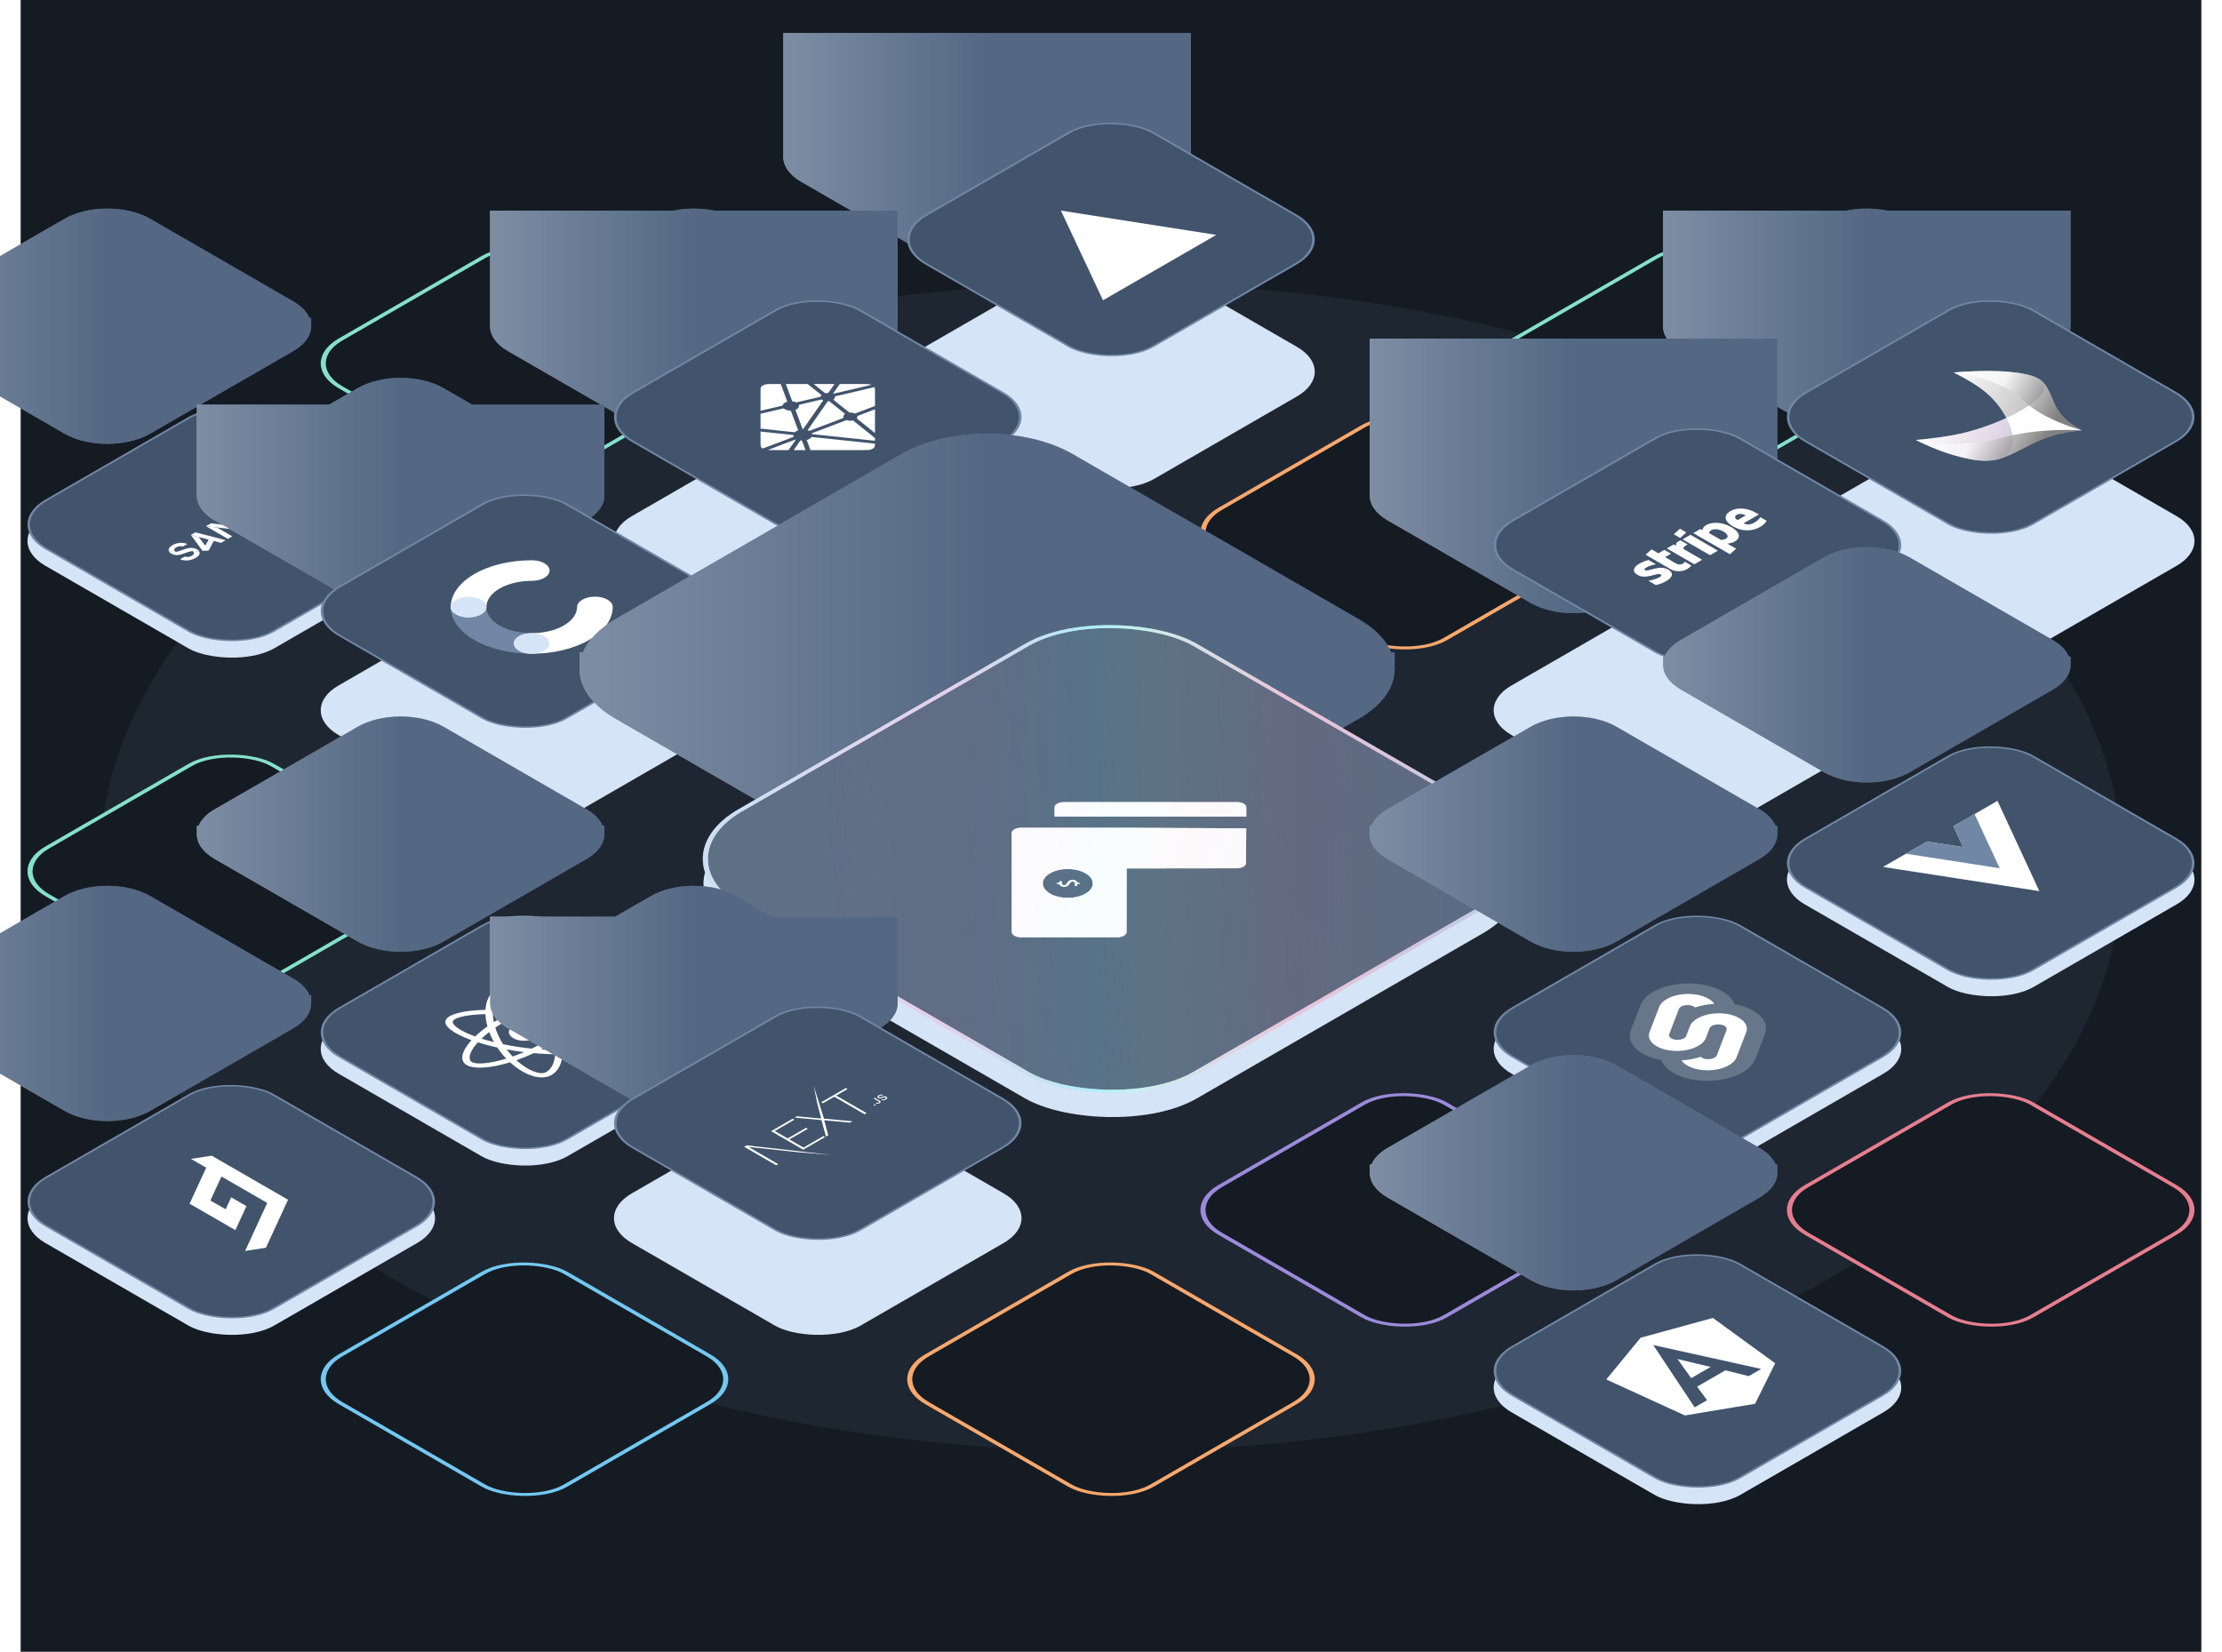 <svg width="538" height="400" viewBox="0 0 538 400" fill="none" xmlns="http://www.w3.org/2000/svg">
<rect width="528" height="400" transform="translate(5)" fill="#151B23"/>
<circle opacity="0.2" r="200" transform="matrix(0.866 0.5 -0.866 0.5 269 210)" fill="#41546C"/>
<rect x="0.866" width="63" height="63" rx="11.5" transform="matrix(0.866 -0.5 0.866 0.5 71.69 88.433)" fill="#151B23"/>
<rect x="0.866" width="63" height="63" rx="11.5" transform="matrix(0.866 -0.5 0.866 0.5 71.69 88.433)" stroke="#85E0CE"/>
<g filter="url(#filter0_d)">
<rect width="64" height="64" rx="12" transform="matrix(0.866 -0.5 0.866 0.5 213.574 88)" fill="#D6E4F7"/>
</g>
<g filter="url(#filter1_ii)">
<path fill-rule="evenodd" clip-rule="evenodd" d="M318.34 58H219.664V87.858C219.6 90.076 221.034 92.307 223.967 94L258.608 114C264.347 117.314 273.653 117.314 279.392 114L314.033 94C316.903 92.343 318.338 90.171 318.338 88H318.34V58Z" fill="url(#paint0_linear)"/>
<path fill-rule="evenodd" clip-rule="evenodd" d="M318.34 58H219.664V87.858C219.6 90.076 221.034 92.307 223.967 94L258.608 114C264.347 117.314 273.653 117.314 279.392 114L314.033 94C316.903 92.343 318.338 90.171 318.338 88H318.34V58Z" fill="#41546C" fill-opacity="0.6"/>
</g>
<rect x="0.433" width="63.5" height="63.5" rx="11.75" transform="matrix(0.866 -0.5 0.866 0.5 213.632 58.217)" fill="#41546C"/>
<g clip-path="url(#clip0)">
<path d="M256.876 51L294.492 56.882L267.064 72.718L256.876 51Z" fill="white"/>
</g>
<rect x="0.433" width="63.5" height="63.5" rx="11.75" transform="matrix(0.866 -0.5 0.866 0.5 213.632 58.217)" stroke="#7187A5" stroke-width="0.5"/>
<rect x="0.866" width="63" height="63" rx="11.5" transform="matrix(0.866 -0.5 0.866 0.5 355.69 88.433)" fill="#151B23"/>
<rect x="0.866" width="63" height="63" rx="11.5" transform="matrix(0.866 -0.5 0.866 0.5 355.69 88.433)" stroke="#85E0CE"/>
<g filter="url(#filter2_d)">
<rect width="64" height="64" rx="12" transform="matrix(0.866 -0.5 0.866 0.5 0.574 129)" fill="#D6E4F7"/>
</g>
<g filter="url(#filter3_ii)">
<path fill-rule="evenodd" clip-rule="evenodd" d="M6.664 128.858C6.6 131.076 8.034 133.307 10.967 135L45.608 155C51.347 158.314 60.653 158.314 66.392 155L101.033 135C103.903 133.343 105.338 131.172 105.338 129H105.34V127H104.926C104.313 125.534 103.015 124.144 101.033 123L66.392 103C60.653 99.686 51.347 99.686 45.608 103L10.967 123C8.985 124.144 7.687 125.534 7.074 127H6.664L6.664 128.858Z" fill="url(#paint1_linear)"/>
<path fill-rule="evenodd" clip-rule="evenodd" d="M6.664 128.858C6.6 131.076 8.034 133.307 10.967 135L45.608 155C51.347 158.314 60.653 158.314 66.392 155L101.033 135C103.903 133.343 105.338 131.172 105.338 129H105.34V127H104.926C104.313 125.534 103.015 124.144 101.033 123L66.392 103C60.653 99.686 51.347 99.686 45.608 103L10.967 123C8.985 124.144 7.687 125.534 7.074 127H6.664L6.664 128.858Z" fill="#41546C" fill-opacity="0.6"/>
</g>
<rect x="0.433" width="63.5" height="63.5" rx="11.75" transform="matrix(0.866 -0.5 0.866 0.5 0.632 127.217)" fill="#41546C"/>
<path d="M61.775 122.706L65.23 124.701L64.127 125.338L60.131 123.03L61.775 122.706Z" fill="white"/>
<path d="M48.989 133.337L50.542 133.279L52.193 130.211L50.959 129.914L48.989 133.337ZM61.26 123.682L62.593 121.216L61.291 121.013L60.131 123.03L61.26 123.682Z" fill="#F1F6FC"/>
<path d="M52.518 127.738L56.244 129.889L55.187 130.499L49.877 127.433L52.518 127.738ZM48.989 133.337L50.542 133.279L48.114 130.04L46.226 129.541L48.989 133.337Z" fill="white"/>
<path d="M46.226 129.541L47.313 128.914L54.636 130.818L53.519 131.463L46.226 129.541ZM51.094 126.731L57.038 127.485L58.724 128.458L49.877 127.433L51.094 126.731ZM55.403 124.243L56.498 123.611L61.808 126.677L60.714 127.309L55.403 124.243ZM59.791 122.834L58.107 123.806L57.133 123.244L61.06 120.977L62.593 121.217L60.893 122.198L59.791 122.834Z" fill="white"/>
<path d="M68.15 120.686L70.167 121.851L69.08 122.478L67.063 121.314" fill="white"/>
<path d="M65.607 118.352L67.063 121.314L68.15 120.686L66.763 117.684L65.607 118.352Z" fill="white"/>
<path d="M67.063 121.314L61.871 120.508L63.066 119.819L66.601 120.384L67.063 121.314Z" fill="white"/>
<path d="M40.858 133.354C41.593 133.778 42.485 133.772 43.62 133.384L44.801 132.961C45.859 132.582 46.874 132.567 47.678 133.032C48.034 133.228 48.259 133.491 48.331 133.771C47.527 133.306 46.681 133.295 45.431 133.714L44.273 134.132C43.345 134.471 42.353 134.571 41.48 134.067C41.147 133.875 40.922 133.621 40.858 133.354Z" fill="white"/>
<path d="M56.768 127.329L53.413 125.392L54.469 124.782L59.78 127.848L58.724 128.458L56.768 127.329Z" fill="white"/>
<path d="M46.574 133.437C47.243 133.355 47.797 133.463 48.331 133.771C48.427 134.224 48.077 134.703 47.381 135.105C46.21 135.781 44.788 135.923 43.599 135.44L44.724 134.791C45.334 134.975 45.933 134.879 46.453 134.578C47.081 134.225 47.162 133.785 46.574 133.437ZM40.851 133.35C40.747 132.91 41.051 132.431 41.739 132.033C42.941 131.339 44.272 131.312 45.344 131.728L44.258 132.356C43.779 132.221 43.203 132.233 42.659 132.547C42.078 132.891 42.02 133.318 42.538 133.643C41.924 133.744 41.284 133.617 40.851 133.35Z" fill="white"/>
<rect x="0.433" width="63.5" height="63.5" rx="11.75" transform="matrix(0.866 -0.5 0.866 0.5 0.632 127.217)" stroke="#7187A5" stroke-width="0.5"/>
<g filter="url(#filter4_d)">
<rect width="64" height="64" rx="12" transform="matrix(0.866 -0.5 0.866 0.5 142.574 129)" fill="#D6E4F7"/>
</g>
<g filter="url(#filter5_ii)">
<path fill-rule="evenodd" clip-rule="evenodd" d="M148.664 128.858C148.6 131.077 150.034 133.307 152.967 135L187.608 155C193.347 158.314 202.653 158.314 208.392 155L243.033 135C245.903 133.343 247.338 131.172 247.338 129H247.34V101H202.909C199.739 100.353 196.261 100.353 193.091 101H148.664V128.858Z" fill="url(#paint2_linear)"/>
<path fill-rule="evenodd" clip-rule="evenodd" d="M148.664 128.858C148.6 131.077 150.034 133.307 152.967 135L187.608 155C193.347 158.314 202.653 158.314 208.392 155L243.033 135C245.903 133.343 247.338 131.172 247.338 129H247.34V101H202.909C199.739 100.353 196.261 100.353 193.091 101H148.664V128.858Z" fill="#41546C" fill-opacity="0.6"/>
</g>
<rect x="0.433" width="63.5" height="63.5" rx="11.75" transform="matrix(0.866 -0.5 0.866 0.5 142.632 101.217)" fill="#41546C"/>
<g clip-path="url(#clip1)">
<path d="M199.887 95.218L199.873 95.222C199.866 95.224 199.858 95.226 199.848 95.226C199.832 95.225 199.816 95.223 199.801 95.218C199.787 95.214 199.774 95.207 199.765 95.2L197.026 93L202.049 93L200.549 95.15C200.545 95.156 200.538 95.161 200.53 95.166L200.52 95.172C200.514 95.172 200.508 95.173 200.494 95.173C200.289 95.166 200.083 95.182 199.887 95.218ZM203.331 93H208.701C209.817 93 210.375 93 210.8 93.128C210.863 93.146 210.923 93.167 210.982 93.19L201.846 95.326C201.842 95.327 201.837 95.328 201.832 95.329C201.796 95.338 201.754 95.348 201.728 95.333C201.702 95.318 201.72 95.293 201.735 95.272L201.74 95.266L203.331 93ZM211.734 93.75C211.856 93.981 211.856 94.293 211.857 94.821L211.856 98.317L207.125 100.107L207.1 100.116C207.06 100.133 207.017 100.151 206.986 100.133C206.809 100.048 206.605 99.985 206.384 99.948C206.164 99.911 205.933 99.901 205.706 99.918C205.674 99.918 205.653 99.901 205.635 99.885C205.631 99.883 205.628 99.881 205.627 99.878L201.842 96.843L201.829 96.832C201.799 96.81 201.765 96.783 201.796 96.765C201.934 96.663 202.036 96.545 202.094 96.42C202.153 96.295 202.168 96.164 202.139 96.035C202.138 96.028 202.135 96.021 202.139 96.014C202.151 95.995 202.187 95.986 202.22 95.978L211.734 93.751L211.734 93.75ZM211.856 99.121L211.856 104.87L207.471 101.354L207.465 101.349C207.459 101.344 207.453 101.34 207.449 101.335C207.44 101.321 207.451 101.307 207.461 101.293L207.466 101.286C207.573 101.132 207.615 100.966 207.589 100.801C207.587 100.78 207.588 100.758 207.61 100.741C207.616 100.737 207.622 100.733 207.63 100.73L211.856 99.122L211.856 99.121ZM211.856 106.086L211.856 106.734L196.686 105.14C196.68 105.139 196.675 105.138 196.669 105.138C196.646 105.136 196.623 105.134 196.609 105.124C196.599 105.118 196.596 105.108 196.596 105.099L196.594 105.09C196.585 105.063 196.573 105.038 196.56 105.01L196.55 104.988L196.55 104.986C196.543 104.971 196.536 104.956 196.544 104.942C196.551 104.929 196.574 104.919 196.594 104.912L204.885 101.762C204.907 101.753 204.933 101.747 204.96 101.745C204.978 101.745 204.99 101.749 205.003 101.754C205.232 101.831 205.489 101.877 205.754 101.887C206.019 101.897 206.284 101.872 206.529 101.813C206.558 101.808 206.572 101.825 206.585 101.843C206.591 101.852 206.598 101.86 206.606 101.867C207.046 102.221 210.833 105.265 211.856 106.086ZM211.856 107.44C211.852 107.915 211.824 108.181 211.636 108.39C211.45 108.597 211.158 108.765 210.801 108.873C210.375 109 209.817 109 208.701 109L196.24 109L195.344 106.603C195.339 106.592 195.335 106.581 195.339 106.568C195.344 106.551 195.374 106.54 195.402 106.532C195.888 106.381 196.269 106.138 196.479 105.844C196.491 105.829 196.505 105.815 196.533 105.814C196.546 105.814 196.56 105.815 196.574 105.816L211.856 107.44L211.856 107.44ZM195.039 109L192.18 109L193.799 106.675C193.803 106.669 193.809 106.664 193.817 106.659C193.84 106.646 193.878 106.651 193.912 106.656C193.984 106.665 194.056 106.672 194.129 106.678L194.149 106.679C194.169 106.681 194.176 106.691 194.178 106.702L195.04 109L195.039 109ZM190.915 109L187.299 109C186.683 109 186.237 109 185.89 108.979L192.529 106.463C192.537 106.46 192.545 106.456 192.553 106.453C192.592 106.436 192.636 106.418 192.668 106.437C192.703 106.457 192.678 106.49 192.656 106.517L192.647 106.53L190.915 109ZM184.644 108.624C184.534 108.554 184.44 108.475 184.364 108.39C184.144 108.145 184.144 107.823 184.144 107.178L184.144 104.506C186.755 104.784 189.368 105.059 191.981 105.331C192.025 105.334 192.074 105.338 192.073 105.363C192.083 105.486 192.104 105.614 192.165 105.732C192.174 105.746 192.177 105.762 192.173 105.777C192.17 105.785 192.158 105.79 192.146 105.794L192.144 105.795L184.644 108.624L184.644 108.624ZM184.144 103.791L184.144 100.198C184.564 100.104 186.078 99.749 187.432 99.431C188.457 99.191 189.391 98.972 189.688 98.905C189.717 98.898 189.744 98.892 189.773 98.898C189.791 98.902 189.805 98.913 189.815 98.922C189.99 99.081 190.231 99.211 190.515 99.302C190.8 99.393 191.119 99.442 191.444 99.444C191.485 99.444 191.494 99.474 191.502 99.499L191.507 99.513L193.241 104.162C193.247 104.175 193.251 104.186 193.246 104.199C193.24 104.215 193.211 104.226 193.187 104.234C193.032 104.286 192.888 104.349 192.759 104.422C192.646 104.487 192.543 104.57 192.441 104.656L192.441 104.656C192.429 104.665 192.419 104.674 192.4 104.676C192.378 104.677 192.355 104.676 192.333 104.673L184.144 103.791ZM184.144 99.473L184.144 94.822C184.144 94.178 184.144 93.855 184.365 93.61C184.55 93.403 184.842 93.235 185.2 93.128C185.625 93 186.183 93 187.299 93L189.045 93L190.617 97.216C190.622 97.227 190.624 97.239 190.621 97.251C190.616 97.268 190.587 97.279 190.559 97.287C190.265 97.378 190.013 97.509 189.826 97.668C189.639 97.828 189.522 98.012 189.485 98.203C189.486 98.225 189.447 98.235 189.413 98.242C188.876 98.364 184.737 99.334 184.144 99.473ZM190.261 93L195.552 93L198.862 95.647L198.872 95.653C198.881 95.659 198.888 95.665 198.893 95.672C198.9 95.684 198.889 95.693 198.879 95.704C198.784 95.806 198.72 95.917 198.689 96.032C198.687 96.037 198.687 96.042 198.687 96.047C198.687 96.056 198.687 96.065 198.676 96.073C198.666 96.079 198.655 96.084 198.642 96.087L192.898 97.426L192.887 97.428C192.851 97.437 192.808 97.447 192.782 97.432C192.533 97.316 192.243 97.233 191.933 97.19C191.882 97.183 191.827 97.176 191.811 97.148L190.261 93ZM193.499 98.015L198.878 96.758C198.909 96.751 198.941 96.743 198.971 96.75C198.988 96.756 199.001 96.764 199.011 96.773C199.055 96.812 199.108 96.854 199.172 96.89L199.278 96.952C199.305 96.967 199.289 96.989 199.274 97.009L199.269 97.015C198.926 97.508 194.449 103.936 194.437 103.943C194.426 103.95 194.413 103.957 194.39 103.957C194.348 103.957 194.34 103.928 194.332 103.902C194.331 103.898 194.33 103.893 194.328 103.889L192.625 99.32L192.622 99.312C192.611 99.285 192.599 99.254 192.633 99.235L192.669 99.22C192.749 99.184 192.82 99.154 192.883 99.117C193.355 98.845 193.562 98.461 193.433 98.082C193.429 98.073 193.427 98.063 193.429 98.053C193.434 98.034 193.468 98.022 193.499 98.015ZM195.536 104.188L200.415 97.181C200.415 97.181 200.428 97.174 200.451 97.174C200.544 97.174 200.615 97.169 200.682 97.164L200.712 97.16C200.739 97.155 200.768 97.152 200.787 97.161C200.794 97.165 200.798 97.168 200.803 97.172L204.551 100.178L204.567 100.19C204.596 100.212 204.631 100.238 204.598 100.257C204.417 100.377 204.289 100.52 204.226 100.675C204.162 100.829 204.165 100.991 204.234 101.145L204.236 101.15C204.242 101.165 204.249 101.179 204.241 101.193C204.233 101.205 204.212 101.214 204.193 101.221L196.009 104.33C196 104.334 195.544 104.184 195.536 104.188Z" fill="white"/>
</g>
<rect x="0.433" width="63.5" height="63.5" rx="11.75" transform="matrix(0.866 -0.5 0.866 0.5 142.632 101.217)" stroke="#7187A5" stroke-width="0.5"/>
<rect x="0.866" width="63" height="63" rx="11.5" transform="matrix(0.866 -0.5 0.866 0.5 284.69 129.433)" fill="#151B23"/>
<rect x="0.866" width="63" height="63" rx="11.5" transform="matrix(0.866 -0.5 0.866 0.5 284.69 129.433)" stroke="#F9A86C"/>
<g filter="url(#filter6_d)">
<rect width="64" height="64" rx="12" transform="matrix(0.866 -0.5 0.866 0.5 426.574 129)" fill="#D6E4F7"/>
</g>
<g filter="url(#filter7_ii)">
<path fill-rule="evenodd" clip-rule="evenodd" d="M432.664 128.858C432.6 131.077 434.034 133.307 436.967 135L471.608 155C477.347 158.314 486.653 158.314 492.392 155L527.033 135C529.903 133.343 531.338 131.172 531.338 129H531.34V101H486.909C483.739 100.353 480.261 100.353 477.091 101H432.664V128.858Z" fill="url(#paint3_linear)"/>
<path fill-rule="evenodd" clip-rule="evenodd" d="M432.664 128.858C432.6 131.077 434.034 133.307 436.967 135L471.608 155C477.347 158.314 486.653 158.314 492.392 155L527.033 135C529.903 133.343 531.338 131.172 531.338 129H531.34V101H486.909C483.739 100.353 480.261 100.353 477.091 101H432.664V128.858Z" fill="#41546C" fill-opacity="0.6"/>
</g>
<rect x="0.433" width="63.5" height="63.5" rx="11.75" transform="matrix(0.866 -0.5 0.866 0.5 426.632 101.217)" fill="#41546C"/>
<path d="M503.262 103.98C503.708 104.114 504.017 104.191 504.137 104.219C504.154 104.209 504.119 104.23 504.137 104.219C496.378 100.353 497.882 96.174 494.671 92.543C494.621 92.493 494.554 92.434 494.487 92.375C494.42 92.296 494.319 92.217 494.235 92.148C493.159 91.241 491.085 90.636 488.448 90.278C488.431 90.268 488.413 90.278 488.396 90.269C488.172 90.241 487.948 90.214 487.724 90.187C487.31 90.132 486.861 90.097 486.429 90.052C486.395 90.053 486.343 90.043 486.292 90.034C486.171 90.026 486.05 90.017 485.929 90.008C485.808 90 485.687 89.992 485.549 89.973C485.428 89.965 485.307 89.956 485.168 89.958C485.047 89.949 484.909 89.951 484.771 89.933C484.685 89.924 484.581 89.925 484.494 89.916C480.949 89.749 476.926 89.878 473.016 90.195C473.016 90.195 472.982 90.196 473.016 90.195C475.943 91.64 478.622 93.248 480.422 94.696C482.628 96.439 484.534 98.807 485.797 101.212C482.274 102.835 478.274 104.223 474.659 105.018C471.638 105.684 467.824 106.221 463.88 106.539C464.119 106.656 464.374 106.783 464.612 106.9C464.68 106.939 464.766 106.968 464.833 107.007C465.021 107.095 465.191 107.173 465.362 107.251C465.429 107.29 465.532 107.329 465.6 107.368C465.787 107.456 465.958 107.534 466.128 107.612C466.196 107.651 466.281 107.68 466.349 107.719C466.588 107.816 466.809 107.923 467.048 108.02C467.065 108.03 467.082 108.04 467.116 108.06C467.389 108.176 467.662 108.293 467.918 108.4C467.935 108.41 467.952 108.419 467.987 108.419C468.226 108.516 468.465 108.613 468.721 108.72C468.771 108.75 468.823 108.759 468.857 108.779C469.079 108.866 469.301 108.953 469.523 109.04C469.575 109.05 469.609 109.069 469.643 109.089C469.916 109.186 470.155 109.283 470.429 109.38C471.267 109.679 472.123 109.949 472.945 110.199C472.962 110.209 472.962 110.209 472.962 110.209C474.351 110.622 475.742 110.955 477.049 111.199C477.239 111.227 477.445 111.265 477.617 111.302L477.634 111.312C477.789 111.34 477.978 111.368 478.151 111.386C478.151 111.386 478.151 111.386 478.168 111.396C478.358 111.423 478.53 111.441 478.703 111.459C478.737 111.459 478.754 111.469 478.772 111.458C478.996 111.486 479.238 111.503 479.445 111.52C479.48 111.52 479.515 111.519 479.566 111.529L479.601 111.528C479.843 111.545 480.102 111.552 480.344 111.569C480.518 111.567 480.673 111.575 480.847 111.573C480.916 111.572 480.985 111.572 481.055 111.571C481.159 111.569 481.263 111.568 481.366 111.567C481.436 111.566 481.505 111.565 481.592 111.554C481.696 111.553 481.783 111.542 481.87 111.531C481.939 111.53 482.027 111.519 482.079 111.508C482.166 111.497 482.27 111.496 482.357 111.485C482.426 111.484 482.496 111.463 482.566 111.462C482.653 111.451 482.74 111.44 482.844 111.419C482.897 111.408 482.984 111.397 483.036 111.387C483.141 111.365 483.228 111.354 483.316 111.323C483.368 111.313 483.42 111.302 483.473 111.291C483.63 111.259 483.77 111.218 483.892 111.186C483.98 111.155 484.067 111.144 484.137 111.123C490.535 109.075 493.64 105.147 504.015 104.231" fill="white"/>
<g opacity="0.7">
<path opacity="0.51" d="M480.422 94.696C482.628 96.439 484.534 98.807 485.797 101.212C492.035 98.335 496.67 94.719 494.47 92.365C492.069 89.794 482.173 89.434 473.016 90.195C475.959 91.67 478.587 93.248 480.422 94.696Z" fill="url(#paint4_linear)"/>
<path opacity="0.51" d="M474.659 105.018C471.638 105.684 467.824 106.221 463.88 106.539C470.738 109.926 479.354 112.592 483.979 111.175C488.201 109.874 488.05 105.475 485.798 101.212C482.291 102.845 478.274 104.223 474.659 105.018Z" fill="url(#paint5_linear)"/>
<path opacity="0.7" d="M485.141 105.92C473.942 108.997 463.88 106.539 463.88 106.539C468.083 108.618 472.937 110.419 477.154 111.178C477.343 111.206 477.515 111.244 477.705 111.271C477.722 111.281 477.739 111.271 477.756 111.281C477.929 111.299 478.101 111.337 478.273 111.354C478.29 111.364 478.325 111.364 478.343 111.354C478.515 111.372 478.67 111.4 478.843 111.418C478.877 111.417 478.894 111.427 478.912 111.417C479.085 111.435 479.223 111.453 479.395 111.471C479.516 111.479 479.602 111.488 479.689 111.497C479.723 111.497 479.74 111.507 479.775 111.506C479.844 111.505 479.931 111.514 479.982 111.524C480.155 111.542 480.328 111.54 480.484 111.548C481.799 111.592 483.015 111.477 484.014 111.175C484.102 111.144 484.189 111.133 484.259 111.112C490.656 109.064 493.762 105.135 504.137 104.219C503.083 104.142 493.644 103.597 485.141 105.92Z" fill="url(#paint6_linear)"/>
<path opacity="0.7" d="M494.47 92.365C492.069 89.794 482.173 89.434 473.016 90.195C473.016 90.195 483.876 91.194 490.07 97.119C494.84 101.692 503.468 104.037 504.137 104.219C504.154 104.209 504.119 104.23 504.137 104.219C496.378 100.353 497.882 96.174 494.671 92.543C494.586 92.494 494.519 92.434 494.47 92.365Z" fill="url(#paint7_linear)"/>
</g>
<rect x="0.433" width="63.5" height="63.5" rx="11.75" transform="matrix(0.866 -0.5 0.866 0.5 426.632 101.217)" stroke="#7187A5" stroke-width="0.5"/>
<g filter="url(#filter8_d)">
<rect width="64" height="64" rx="12" transform="matrix(0.866 -0.5 0.866 0.5 71.574 170)" fill="#D6E4F7"/>
</g>
<g filter="url(#filter9_ii)">
<path fill-rule="evenodd" clip-rule="evenodd" d="M77.664 169.858C77.6 172.076 79.034 174.307 81.967 176L116.608 196C122.347 199.314 131.653 199.314 137.392 196L172.033 176C174.903 174.343 176.338 172.172 176.338 170H176.34V148H144.321L137.392 144C131.653 140.686 122.347 140.686 116.608 144L109.68 148H77.664L77.664 169.858Z" fill="url(#paint8_linear)"/>
<path fill-rule="evenodd" clip-rule="evenodd" d="M77.664 169.858C77.6 172.076 79.034 174.307 81.967 176L116.608 196C122.347 199.314 131.653 199.314 137.392 196L172.033 176C174.903 174.343 176.338 172.172 176.338 170H176.34V148H144.321L137.392 144C131.653 140.686 122.347 140.686 116.608 144L109.68 148H77.664L77.664 169.858Z" fill="#41546C" fill-opacity="0.6"/>
</g>
<rect x="0.433" width="63.5" height="63.5" rx="11.75" transform="matrix(0.866 -0.5 0.866 0.5 71.632 148.217)" fill="#41546C"/>
<path d="M128.732 153.333C125.916 153.326 123.112 152.717 120.965 151.477C118.817 150.237 117.763 148.619 117.75 146.993C117.75 145.612 115.821 144.498 113.442 144.505C111.05 144.505 109.121 145.619 109.121 147C109.134 149.903 111.05 152.791 114.882 155.004C118.714 157.216 123.73 158.315 128.745 158.315C131.137 158.315 133.066 157.201 133.066 155.82C133.053 154.447 131.124 153.333 128.732 153.333Z" fill="#7187A5"/>
<path d="M117.763 147C117.776 145.374 118.843 143.748 120.978 142.515C123.125 141.276 125.942 140.659 128.745 140.659C131.137 140.659 133.066 139.546 133.066 138.165C133.066 136.784 131.137 135.67 128.758 135.677C123.743 135.677 118.714 136.784 114.882 138.996C111.05 141.209 109.134 144.112 109.134 147.007C109.134 148.388 111.063 149.502 113.442 149.495C115.834 149.495 117.776 148.374 117.763 147Z" fill="white"/>
<path d="M139.727 146.985C139.714 148.611 138.647 150.237 136.512 151.47C134.365 152.709 131.548 153.326 128.745 153.326C126.353 153.326 124.424 154.439 124.424 155.82C124.424 157.201 126.353 158.315 128.732 158.308C133.747 158.308 138.775 157.201 142.608 154.989C146.44 152.776 148.356 149.873 148.356 146.978C148.356 145.597 146.427 144.483 144.048 144.49C141.669 144.498 139.74 145.612 139.727 146.985Z" fill="white"/>
<path d="M117.763 147C117.763 148.381 115.834 149.495 113.442 149.495C111.05 149.495 109.121 148.381 109.134 147.007C109.134 145.626 111.063 144.513 113.455 144.513C115.834 144.505 117.763 145.619 117.763 147Z" fill="#D6E4F7"/>
<path d="M133.053 155.828C133.053 157.209 131.124 158.322 128.732 158.322C126.353 158.33 124.411 157.209 124.424 155.835C124.424 154.454 126.353 153.341 128.745 153.341C131.124 153.333 133.053 154.447 133.053 155.828Z" fill="#D6E4F7"/>
<rect x="0.433" width="63.5" height="63.5" rx="11.75" transform="matrix(0.866 -0.5 0.866 0.5 71.632 148.217)" stroke="#7187A5" stroke-width="0.5"/>
<g filter="url(#filter10_d)">
<rect width="64" height="64" rx="12" transform="matrix(0.866 -0.5 0.866 0.5 355.574 170)" fill="#D6E4F7"/>
</g>
<g filter="url(#filter11_ii)">
<path fill-rule="evenodd" clip-rule="evenodd" d="M460.34 132H361.664V169.858C361.6 172.077 363.034 174.307 365.967 176L400.608 196C406.347 199.314 415.653 199.314 421.392 196L456.033 176C458.903 174.343 460.338 172.172 460.338 170H460.34V132Z" fill="url(#paint9_linear)"/>
<path fill-rule="evenodd" clip-rule="evenodd" d="M460.34 132H361.664V169.858C361.6 172.077 363.034 174.307 365.967 176L400.608 196C406.347 199.314 415.653 199.314 421.392 196L456.033 176C458.903 174.343 460.338 172.172 460.338 170H460.34V132Z" fill="#41546C" fill-opacity="0.6"/>
</g>
<rect x="0.433" width="63.5" height="63.5" rx="11.75" transform="matrix(0.866 -0.5 0.866 0.5 355.632 132.217)" fill="#41546C"/>
<path fill-rule="evenodd" clip-rule="evenodd" d="M425.198 124.197C423.252 123.073 420.773 122.731 418.972 123.771C417.162 124.816 417.603 126.334 419.534 127.449C421.822 128.77 424.27 128.691 426.125 127.62C427.03 127.098 427.509 126.585 427.737 126.119L426.216 125.242C425.958 125.689 425.524 126.124 424.772 126.558C424.035 126.984 423.122 127.212 422.142 126.743L425.859 124.596C425.76 124.539 425.38 124.302 425.198 124.197ZM420.72 125.948C419.861 125.452 420.028 124.943 420.507 124.667C420.971 124.399 421.822 124.32 422.681 124.816L420.72 125.948Z" fill="white"/>
<path fill-rule="evenodd" clip-rule="evenodd" d="M413.134 127.142C412.389 127.572 412.259 128.05 412.237 128.344L411.666 128.129L409.994 129.095L418.858 134.212L420.355 132.883L418.212 131.636C418.683 131.592 419.367 131.522 420.036 131.136C421.397 130.35 421.541 129.003 419.131 127.612C416.919 126.343 414.464 126.374 413.134 127.142ZM417.915 130.429C417.467 130.688 417.041 130.75 416.661 130.741L413.833 129.117C413.81 128.876 413.932 128.63 414.365 128.38C415.057 127.98 416.311 128.151 417.307 128.726C418.326 129.314 418.614 130.025 417.915 130.429Z" fill="white"/>
<path fill-rule="evenodd" clip-rule="evenodd" d="M406.809 130.276L408.306 128.937L406.763 128.046L405.258 129.38L406.809 130.276Z" fill="white"/>
<path d="M409.295 129.508L407.387 130.609L414.038 134.449L415.946 133.348L409.295 129.508Z" fill="white"/>
<path fill-rule="evenodd" clip-rule="evenodd" d="M405.904 132.115L405.22 131.86L403.578 132.808L410.23 136.648L412.13 135.551L407.622 132.948C407.485 132.352 408.352 131.974 408.671 131.886L406.923 130.877C406.588 130.965 405.532 131.382 405.904 132.115Z" fill="white"/>
<path fill-rule="evenodd" clip-rule="evenodd" d="M399.891 133.032L398.432 134.331L404.513 137.851C405.638 138.5 407.311 138.492 408.436 137.842C409.059 137.482 409.401 137.153 409.515 136.929L407.972 136.038C407.828 136.236 406.976 137.131 405.851 136.481L403.152 134.923L404.597 134.09L402.978 133.155L401.533 133.989L399.891 133.032Z" fill="white"/>
<path fill-rule="evenodd" clip-rule="evenodd" d="M398.333 138.066C398.036 137.895 398.166 137.688 398.569 137.456C399.146 137.122 400.051 136.802 400.94 136.648L399.154 135.617C398.272 135.836 397.55 136.139 396.919 136.503C395.376 137.394 395.155 138.452 396.501 139.229C398.599 140.44 401.153 138.579 402.058 139.102C402.407 139.304 402.217 139.545 401.792 139.791C401.161 140.155 400.096 140.471 399.108 140.638L400.917 141.682C401.928 141.45 402.772 141.112 403.426 140.734C405.007 139.821 405.311 138.742 403.951 137.956C401.678 136.653 399.184 138.557 398.333 138.066Z" fill="white"/>
<rect x="0.433" width="63.5" height="63.5" rx="11.75" transform="matrix(0.866 -0.5 0.866 0.5 355.632 132.217)" stroke="#7187A5" stroke-width="0.5"/>
<rect x="0.866" width="63" height="63" rx="11.5" transform="matrix(0.866 -0.5 0.866 0.5 0.69 211.433)" fill="#151B23"/>
<rect x="0.866" width="63" height="63" rx="11.5" transform="matrix(0.866 -0.5 0.866 0.5 0.69 211.433)" stroke="#85E0CE"/>
<g filter="url(#filter12_d)">
<rect width="64" height="64" rx="12" transform="matrix(0.866 -0.5 0.866 0.5 426.574 211)" fill="#D6E4F7"/>
</g>
<g filter="url(#filter13_ii)">
<path fill-rule="evenodd" clip-rule="evenodd" d="M432.664 210.858C432.6 213.076 434.034 215.307 436.967 217L471.608 237C477.347 240.314 486.653 240.314 492.392 237L527.033 217C529.903 215.343 531.338 213.172 531.338 211H531.34V209H530.926C530.313 207.534 529.015 206.144 527.033 205L492.392 185C486.653 181.686 477.347 181.686 471.608 185L436.967 205C434.985 206.144 433.687 207.534 433.074 209H432.664L432.664 210.858Z" fill="url(#paint10_linear)"/>
<path fill-rule="evenodd" clip-rule="evenodd" d="M432.664 210.858C432.6 213.076 434.034 215.307 436.967 217L471.608 237C477.347 240.314 486.653 240.314 492.392 237L527.033 217C529.903 215.343 531.338 213.172 531.338 211H531.34V209H530.926C530.313 207.534 529.015 206.144 527.033 205L492.392 185C486.653 181.686 477.347 181.686 471.608 185L436.967 205C434.985 206.144 433.687 207.534 433.074 209H432.664L432.664 210.858Z" fill="#41546C" fill-opacity="0.6"/>
</g>
<rect x="0.433" width="63.5" height="63.5" rx="11.75" transform="matrix(0.866 -0.5 0.866 0.5 426.632 209.217)" fill="#41546C"/>
<g clip-path="url(#clip2)">
<path d="M472.978 200.096L475.32 205.143L466.578 203.791L455.921 209.943L493.778 215.8L483.634 193.943L472.978 200.096Z" fill="white"/>
<path d="M472.978 200.096L475.32 205.143L466.578 203.791L461.464 206.743L484.177 210.257L478.091 197.143L472.978 200.096Z" fill="#7087A5"/>
</g>
<rect x="0.433" width="63.5" height="63.5" rx="11.75" transform="matrix(0.866 -0.5 0.866 0.5 426.632 209.217)" stroke="#7187A5" stroke-width="0.5"/>
<g filter="url(#filter14_d)">
<rect width="128" height="128" rx="24" transform="matrix(0.866 -0.5 0.866 0.5 158.149 212)" fill="#D6E4F7"/>
</g>
<g filter="url(#filter15_ii)">
<path fill-rule="evenodd" clip-rule="evenodd" d="M170.328 211.716C170.2 216.153 173.069 220.614 178.934 224L248.216 264C259.695 270.627 278.306 270.627 289.785 264L359.067 224C364.806 220.686 367.676 216.343 367.676 212H367.68V208H366.852C365.626 205.068 363.031 202.289 359.067 200L289.785 160C278.306 153.373 259.695 153.373 248.216 160L178.934 200C174.969 202.289 172.374 205.068 171.148 208H170.328L170.328 211.716Z" fill="url(#paint11_linear)"/>
<path fill-rule="evenodd" clip-rule="evenodd" d="M170.328 211.716C170.2 216.153 173.069 220.614 178.934 224L248.216 264C259.695 270.627 278.306 270.627 289.785 264L359.067 224C364.806 220.686 367.676 216.343 367.676 212H367.68V208H366.852C365.626 205.068 363.031 202.289 359.067 200L289.785 160C278.306 153.373 259.695 153.373 248.216 160L178.934 200C174.969 202.289 172.374 205.068 171.148 208H170.328L170.328 211.716Z" fill="#41546C" fill-opacity="0.6"/>
</g>
<rect x="0.866" width="127.172" height="127.172" rx="23.5" transform="matrix(0.866 -0.5 0.866 0.5 158.116 208.433)" fill="url(#paint12_linear)"/>
<rect x="0.866" width="127.172" height="127.172" rx="23.5" transform="matrix(0.866 -0.5 0.866 0.5 158.116 208.433)" fill="url(#paint13_linear)"/>
<rect x="0.866" width="127.172" height="127.172" rx="23.5" transform="matrix(0.866 -0.5 0.866 0.5 158.116 208.433)" fill="#41546C" fill-opacity="0.8"/>
<g clip-path="url(#clip3)">
<path fill-rule="evenodd" clip-rule="evenodd" d="M255.346 195.523C255.346 194.821 256.332 194.252 257.548 194.252L299.557 194.254C300.773 194.254 301.758 194.823 301.759 195.526L301.759 197.743L255.348 197.741L255.346 195.523ZM272.741 200.467L247.167 200.469C245.952 200.469 244.965 201.038 244.967 201.74L244.979 225.691C244.98 226.393 245.965 226.962 247.182 226.962L270.556 226.96C271.771 226.959 272.756 226.392 272.757 225.689L272.783 210.298L299.489 210.265C300.7 210.264 301.681 209.698 301.685 208.998L301.74 200.591L272.741 200.467ZM262.82 216.41C260.412 217.8 256.578 217.75 254.257 216.41C251.935 215.069 251.849 212.856 254.257 211.466C256.665 210.076 260.498 210.126 262.82 211.466C265.141 212.807 265.227 215.02 262.82 216.41ZM259.66 213.095C259.977 213.095 260.238 213.152 260.444 213.266C260.649 213.379 260.773 213.537 260.817 213.74C260.825 213.751 260.837 213.757 260.853 213.757L261.252 213.754C261.272 213.754 261.288 213.759 261.3 213.768C261.317 213.775 261.324 213.784 261.324 213.796L261.324 214.067C261.324 214.079 261.316 214.089 261.3 214.099C261.288 214.106 261.271 214.109 261.252 214.109L260.847 214.106C260.831 214.106 260.819 214.111 260.811 214.123L260.772 214.563L260.249 214.551L260.27 213.891C260.27 213.754 260.185 213.65 260.081 213.583C259.976 213.514 259.841 213.478 259.677 213.479C259.564 213.478 259.47 213.497 259.393 213.534C259.313 213.572 259.243 213.626 259.182 213.698C259.118 213.768 259.036 213.872 258.935 214.011C258.83 214.167 258.732 214.294 258.64 214.391C258.547 214.488 258.422 214.57 258.265 214.635C258.105 214.7 257.906 214.732 257.669 214.732C257.363 214.732 257.112 214.679 256.915 214.572C256.718 214.463 256.595 214.315 256.547 214.13C256.539 214.118 256.527 214.112 256.511 214.112L256.064 214.119C256.044 214.119 256.028 214.115 256.016 214.108C256 214.099 255.992 214.089 255.992 214.077L255.992 213.805C255.992 213.794 256 213.785 256.016 213.778C256.029 213.768 256.045 213.764 256.065 213.764L256.517 213.771C256.533 213.77 256.545 213.765 256.553 213.753L256.553 213.415H257.084L257.084 213.876C257.084 214.108 257.172 214.187 257.265 214.254C257.357 214.322 257.488 214.355 257.657 214.355C257.778 214.355 257.876 214.338 257.953 214.303C258.029 214.266 258.099 214.213 258.164 214.143C258.224 214.071 258.302 213.962 258.399 213.816C258.507 213.658 258.606 213.533 258.694 213.44C258.783 213.345 258.908 213.263 259.068 213.196C259.225 213.129 259.422 213.095 259.66 213.095Z" fill="url(#paint14_linear)"/>
<path fill-rule="evenodd" clip-rule="evenodd" d="M255.346 195.523C255.346 194.821 256.332 194.252 257.548 194.252L299.557 194.254C300.773 194.254 301.758 194.823 301.759 195.526L301.759 197.743L255.348 197.741L255.346 195.523ZM272.741 200.467L247.167 200.469C245.952 200.469 244.965 201.038 244.967 201.74L244.979 225.691C244.98 226.393 245.965 226.962 247.182 226.962L270.556 226.96C271.771 226.959 272.756 226.392 272.757 225.689L272.783 210.298L299.489 210.265C300.7 210.264 301.681 209.698 301.685 208.998L301.74 200.591L272.741 200.467ZM262.82 216.41C260.412 217.8 256.578 217.75 254.257 216.41C251.935 215.069 251.849 212.856 254.257 211.466C256.665 210.076 260.498 210.126 262.82 211.466C265.141 212.807 265.227 215.02 262.82 216.41ZM259.66 213.095C259.977 213.095 260.238 213.152 260.444 213.266C260.649 213.379 260.773 213.537 260.817 213.74C260.825 213.751 260.837 213.757 260.853 213.757L261.252 213.754C261.272 213.754 261.288 213.759 261.3 213.768C261.317 213.775 261.324 213.784 261.324 213.796L261.324 214.067C261.324 214.079 261.316 214.089 261.3 214.099C261.288 214.106 261.271 214.109 261.252 214.109L260.847 214.106C260.831 214.106 260.819 214.111 260.811 214.123L260.772 214.563L260.249 214.551L260.27 213.891C260.27 213.754 260.185 213.65 260.081 213.583C259.976 213.514 259.841 213.478 259.677 213.479C259.564 213.478 259.47 213.497 259.393 213.534C259.313 213.572 259.243 213.626 259.182 213.698C259.118 213.768 259.036 213.872 258.935 214.011C258.83 214.167 258.732 214.294 258.64 214.391C258.547 214.488 258.422 214.57 258.265 214.635C258.105 214.7 257.906 214.732 257.669 214.732C257.363 214.732 257.112 214.679 256.915 214.572C256.718 214.463 256.595 214.315 256.547 214.13C256.539 214.118 256.527 214.112 256.511 214.112L256.064 214.119C256.044 214.119 256.028 214.115 256.016 214.108C256 214.099 255.992 214.089 255.992 214.077L255.992 213.805C255.992 213.794 256 213.785 256.016 213.778C256.029 213.768 256.045 213.764 256.065 213.764L256.517 213.771C256.533 213.77 256.545 213.765 256.553 213.753L256.553 213.415H257.084L257.084 213.876C257.084 214.108 257.172 214.187 257.265 214.254C257.357 214.322 257.488 214.355 257.657 214.355C257.778 214.355 257.876 214.338 257.953 214.303C258.029 214.266 258.099 214.213 258.164 214.143C258.224 214.071 258.302 213.962 258.399 213.816C258.507 213.658 258.606 213.533 258.694 213.44C258.783 213.345 258.908 213.263 259.068 213.196C259.225 213.129 259.422 213.095 259.66 213.095Z" fill="url(#paint15_linear)"/>
<path fill-rule="evenodd" clip-rule="evenodd" d="M255.346 195.523C255.346 194.821 256.332 194.252 257.548 194.252L299.557 194.254C300.773 194.254 301.758 194.823 301.759 195.526L301.759 197.743L255.348 197.741L255.346 195.523ZM272.741 200.467L247.167 200.469C245.952 200.469 244.965 201.038 244.967 201.74L244.979 225.691C244.98 226.393 245.965 226.962 247.182 226.962L270.556 226.96C271.771 226.959 272.756 226.392 272.757 225.689L272.783 210.298L299.489 210.265C300.7 210.264 301.681 209.698 301.685 208.998L301.74 200.591L272.741 200.467ZM262.82 216.41C260.412 217.8 256.578 217.75 254.257 216.41C251.935 215.069 251.849 212.856 254.257 211.466C256.665 210.076 260.498 210.126 262.82 211.466C265.141 212.807 265.227 215.02 262.82 216.41ZM259.66 213.095C259.977 213.095 260.238 213.152 260.444 213.266C260.649 213.379 260.773 213.537 260.817 213.74C260.825 213.751 260.837 213.757 260.853 213.757L261.252 213.754C261.272 213.754 261.288 213.759 261.3 213.768C261.317 213.775 261.324 213.784 261.324 213.796L261.324 214.067C261.324 214.079 261.316 214.089 261.3 214.099C261.288 214.106 261.271 214.109 261.252 214.109L260.847 214.106C260.831 214.106 260.819 214.111 260.811 214.123L260.772 214.563L260.249 214.551L260.27 213.891C260.27 213.754 260.185 213.65 260.081 213.583C259.976 213.514 259.841 213.478 259.677 213.479C259.564 213.478 259.47 213.497 259.393 213.534C259.313 213.572 259.243 213.626 259.182 213.698C259.118 213.768 259.036 213.872 258.935 214.011C258.83 214.167 258.732 214.294 258.64 214.391C258.547 214.488 258.422 214.57 258.265 214.635C258.105 214.7 257.906 214.732 257.669 214.732C257.363 214.732 257.112 214.679 256.915 214.572C256.718 214.463 256.595 214.315 256.547 214.13C256.539 214.118 256.527 214.112 256.511 214.112L256.064 214.119C256.044 214.119 256.028 214.115 256.016 214.108C256 214.099 255.992 214.089 255.992 214.077L255.992 213.805C255.992 213.794 256 213.785 256.016 213.778C256.029 213.768 256.045 213.764 256.065 213.764L256.517 213.771C256.533 213.77 256.545 213.765 256.553 213.753L256.553 213.415H257.084L257.084 213.876C257.084 214.108 257.172 214.187 257.265 214.254C257.357 214.322 257.488 214.355 257.657 214.355C257.778 214.355 257.876 214.338 257.953 214.303C258.029 214.266 258.099 214.213 258.164 214.143C258.224 214.071 258.302 213.962 258.399 213.816C258.507 213.658 258.606 213.533 258.694 213.44C258.783 213.345 258.908 213.263 259.068 213.196C259.225 213.129 259.422 213.095 259.66 213.095Z" fill="white" fill-opacity="0.9"/>
</g>
<rect x="0.866" width="127.172" height="127.172" rx="23.5" transform="matrix(0.866 -0.5 0.866 0.5 158.116 208.433)" stroke="url(#paint16_linear)"/>
<rect x="0.866" width="127.172" height="127.172" rx="23.5" transform="matrix(0.866 -0.5 0.866 0.5 158.116 208.433)" stroke="url(#paint17_linear)"/>
<g filter="url(#filter16_d)">
<rect width="64" height="64" rx="12" transform="matrix(0.866 -0.5 0.866 0.5 71.574 252)" fill="#D6E4F7"/>
</g>
<g filter="url(#filter17_ii)">
<path fill-rule="evenodd" clip-rule="evenodd" d="M77.664 251.858C77.6 254.076 79.034 256.307 81.967 258L116.608 278C122.347 281.314 131.653 281.314 137.392 278L172.033 258C174.903 256.343 176.338 254.172 176.338 252H176.34V250H175.926C175.313 248.534 174.015 247.144 172.033 246L137.392 226C131.653 222.686 122.347 222.686 116.608 226L81.967 246C79.985 247.144 78.687 248.534 78.074 250H77.664L77.664 251.858Z" fill="url(#paint18_linear)"/>
<path fill-rule="evenodd" clip-rule="evenodd" d="M77.664 251.858C77.6 254.076 79.034 256.307 81.967 258L116.608 278C122.347 281.314 131.653 281.314 137.392 278L172.033 258C174.903 256.343 176.338 254.172 176.338 252H176.34V250H175.926C175.313 248.534 174.015 247.144 172.033 246L137.392 226C131.653 222.686 122.347 222.686 116.608 226L81.967 246C79.985 247.144 78.687 248.534 78.074 250H77.664L77.664 251.858Z" fill="#41546C" fill-opacity="0.6"/>
</g>
<rect x="0.433" width="63.5" height="63.5" rx="11.75" transform="matrix(0.866 -0.5 0.866 0.5 71.632 250.217)" fill="#41546C"/>
<g clip-path="url(#clip4)">
<path d="M140.728 241.926C138.892 240.866 134.853 241.189 130.25 242.601C127.471 240.057 124.251 238.616 121.743 239.007C121.161 239.095 120.63 239.284 120.161 239.555L121.421 240.282C121.681 240.132 121.94 240.041 122.212 239.995C123.42 239.806 125.431 240.582 127.329 241.978C127.798 242.321 128.256 242.702 128.702 243.103C127.324 243.586 125.906 244.163 124.499 244.819C122.692 244.656 120.952 244.564 119.325 244.545C119.455 242.493 120.246 240.954 121.421 240.276L120.161 239.548C118.608 240.445 117.681 242.259 117.546 244.555C113.58 244.639 110.451 245.181 108.897 246.078L110.157 246.805C111.326 246.13 113.993 245.667 117.534 245.585C117.574 246.521 117.726 247.522 118.02 248.559C116.879 249.375 115.879 250.193 115.049 250.992C114.354 250.741 113.71 250.48 113.117 250.216C110.694 249.124 109.344 247.966 109.66 247.268C109.728 247.111 109.903 246.958 110.163 246.808L108.903 246.081C108.429 246.355 108.101 246.661 107.943 247.001C107.271 248.445 109.767 250.298 114.168 251.893C111.739 254.547 111.185 256.869 113.015 257.926C114.851 258.986 118.89 258.663 123.494 257.251C126.273 259.795 129.493 261.236 132.001 260.845C132.583 260.757 133.114 260.568 133.588 260.294C135.142 259.397 136.068 257.584 136.203 255.288C140.169 255.203 143.298 254.661 144.852 253.765C145.326 253.491 145.654 253.184 145.812 252.845C146.484 251.4 143.987 249.548 139.587 247.953C142.01 245.308 142.558 242.983 140.728 241.926ZM129.606 243.997C130.125 244.538 130.617 245.122 131.074 245.725C130.391 245.598 129.696 245.478 128.979 245.37C128.267 245.259 127.55 245.164 126.843 245.076C127.764 244.682 128.685 244.32 129.606 243.997ZM133.035 248.964C133.357 249.659 133.628 250.337 133.831 250.996C133.063 251.524 132.249 252.039 131.391 252.535C130.538 253.027 129.645 253.497 128.741 253.941C127.6 253.823 126.425 253.673 125.228 253.491C124.059 253.311 122.918 253.102 121.805 252.871C121.398 252.232 121.037 251.566 120.72 250.895C120.398 250.2 120.127 249.522 119.924 248.863C120.692 248.334 121.505 247.819 122.364 247.323C123.217 246.831 124.109 246.361 125.013 245.918C126.154 246.035 127.329 246.185 128.527 246.368C129.696 246.547 130.837 246.756 131.95 246.988C132.351 247.63 132.718 248.292 133.035 248.964ZM134.125 247.487C135.187 247.747 136.203 248.034 137.152 248.334C136.593 248.866 135.966 249.404 135.277 249.939C135.119 249.528 134.949 249.111 134.752 248.696C134.56 248.286 134.345 247.881 134.125 247.487ZM134.424 254.273C133.357 254.264 132.227 254.218 131.046 254.136C131.577 253.856 132.114 253.566 132.639 253.262C133.17 252.956 133.684 252.646 134.17 252.333C134.322 253.008 134.402 253.66 134.424 254.273ZM126.894 254.779C125.974 255.173 125.053 255.535 124.132 255.858C123.612 255.317 123.121 254.733 122.663 254.13C123.347 254.257 124.042 254.378 124.759 254.485C125.476 254.593 126.188 254.691 126.894 254.779ZM119.314 245.582C120.381 245.592 121.511 245.637 122.692 245.719C122.161 245.999 121.624 246.29 121.099 246.593C120.568 246.899 120.054 247.209 119.568 247.522C119.415 246.847 119.336 246.195 119.314 245.582ZM118.461 249.916C118.619 250.327 118.788 250.745 118.986 251.159C119.178 251.57 119.387 251.971 119.607 252.365C118.545 252.105 117.529 251.818 116.58 251.517C117.145 250.989 117.772 250.451 118.461 249.916ZM120.421 256.951C117.568 257.613 115.156 257.714 114.269 257.202C113.382 256.69 113.552 255.294 114.704 253.65C114.981 253.249 115.326 252.835 115.698 252.418C117.128 252.871 118.704 253.292 120.41 253.67C121.065 254.648 121.794 255.552 122.579 256.37C121.844 256.592 121.121 256.788 120.421 256.951ZM131.532 259.857C130.323 260.046 128.312 259.27 126.414 257.874C125.945 257.531 125.488 257.15 125.042 256.749C126.42 256.266 127.838 255.689 129.244 255.033C131.052 255.196 132.792 255.288 134.418 255.307C134.289 257.358 133.498 258.898 132.323 259.576C132.063 259.72 131.797 259.814 131.532 259.857ZM140.626 249.636C143.05 250.728 144.4 251.886 144.084 252.584C144.016 252.74 143.841 252.894 143.581 253.044C142.411 253.719 139.745 254.182 136.203 254.264C136.164 253.328 136.011 252.326 135.718 251.289C136.859 250.474 137.859 249.655 138.689 248.856C139.389 249.111 140.039 249.368 140.626 249.636ZM139.034 246.205C138.757 246.606 138.412 247.02 138.039 247.438C136.61 246.984 135.034 246.564 133.328 246.185C132.673 245.207 131.944 244.303 131.159 243.485C131.893 243.263 132.617 243.067 133.323 242.901C136.175 242.239 138.587 242.138 139.474 242.65C140.355 243.165 140.186 244.561 139.034 246.205Z" fill="white"/>
<path d="M129.447 251.42C130.873 250.596 130.873 249.262 129.447 248.439C128.022 247.616 125.71 247.616 124.285 248.439C122.859 249.262 122.859 250.596 124.285 251.42C125.71 252.243 128.022 252.243 129.447 251.42Z" fill="white"/>
</g>
<rect x="0.433" width="63.5" height="63.5" rx="11.75" transform="matrix(0.866 -0.5 0.866 0.5 71.632 250.217)" stroke="#7187A5" stroke-width="0.5"/>
<g filter="url(#filter18_d)">
<rect width="64" height="64" rx="12" transform="matrix(0.866 -0.5 0.866 0.5 355.574 252)" fill="#D6E4F7"/>
</g>
<g filter="url(#filter19_ii)">
<path fill-rule="evenodd" clip-rule="evenodd" d="M361.664 251.858C361.6 254.076 363.034 256.307 365.967 258L400.608 278C406.347 281.314 415.653 281.314 421.392 278L456.033 258C458.903 256.343 460.338 254.172 460.338 252H460.34V250H459.926C459.313 248.534 458.015 247.144 456.033 246L421.392 226C415.653 222.686 406.347 222.686 400.608 226L365.967 246C363.985 247.144 362.687 248.534 362.074 250H361.664L361.664 251.858Z" fill="url(#paint19_linear)"/>
<path fill-rule="evenodd" clip-rule="evenodd" d="M361.664 251.858C361.6 254.076 363.034 256.307 365.967 258L400.608 278C406.347 281.314 415.653 281.314 421.392 278L456.033 258C458.903 256.343 460.338 254.172 460.338 252H460.34V250H459.926C459.313 248.534 458.015 247.144 456.033 246L421.392 226C415.653 222.686 406.347 222.686 400.608 226L365.967 246C363.985 247.144 362.687 248.534 362.074 250H361.664L361.664 251.858Z" fill="#41546C" fill-opacity="0.6"/>
</g>
<rect x="0.433" width="63.5" height="63.5" rx="11.75" transform="matrix(0.866 -0.5 0.866 0.5 355.632 250.217)" fill="#41546C"/>
<g clip-path="url(#clip5)">
<path d="M410.968 238.252C404.712 237.611 398.538 239.915 397.204 243.389L394.864 249.49C394.541 250.31 394.517 251.16 394.795 251.985C395.073 252.811 395.646 253.594 396.478 254.284C397.878 255.448 399.91 256.309 402.253 256.731C402.539 257.533 403.103 258.294 403.913 258.968C404.763 259.671 405.848 260.269 407.104 260.727C408.36 261.185 409.762 261.493 411.228 261.635C417.485 262.275 423.659 259.971 424.992 256.498L427.332 250.397C427.656 249.577 427.679 248.727 427.401 247.901C427.123 247.076 426.55 246.293 425.718 245.602C424.318 244.439 422.286 243.578 419.943 243.156C419.658 242.353 419.093 241.592 418.283 240.919C417.433 240.216 416.348 239.618 415.092 239.16C413.836 238.702 412.434 238.393 410.968 238.252" fill="white" fill-opacity="0.2"/>
<path d="M419.733 257.124C418.982 257.863 417.856 258.451 416.507 258.808C415.158 259.166 413.652 259.276 412.192 259.123C411.31 259.038 410.467 258.853 409.712 258.577C408.956 258.302 408.304 257.942 407.792 257.519C407.626 257.38 407.476 257.234 407.344 257.082L407.095 256.798L407.668 256.748C408.993 256.631 410.273 256.384 411.454 256.018L411.767 255.922L411.984 256.073C412.296 256.286 412.728 256.429 413.204 256.476C413.644 256.523 414.098 256.49 414.504 256.382C414.91 256.274 415.249 256.097 415.476 255.875C415.578 255.772 415.653 255.661 415.698 255.546L418.039 249.445C418.097 249.296 418.102 249.142 418.051 248.993C418.001 248.843 417.897 248.701 417.747 248.576C417.593 248.449 417.396 248.34 417.168 248.257C416.941 248.174 416.687 248.118 416.421 248.093C415.981 248.047 415.527 248.08 415.121 248.187C414.715 248.295 414.375 248.472 414.149 248.694C414.046 248.797 413.971 248.908 413.927 249.023L413.034 251.352C412.886 251.734 412.639 252.101 412.299 252.441C411.547 253.179 410.421 253.767 409.072 254.125C407.724 254.482 406.217 254.592 404.757 254.44C403.876 254.355 403.033 254.17 402.277 253.894C401.522 253.619 400.869 253.259 400.358 252.836C399.858 252.421 399.513 251.95 399.346 251.454C399.179 250.957 399.193 250.446 399.388 249.953L401.728 243.852C401.875 243.47 402.123 243.102 402.463 242.763C403.215 242.024 404.341 241.436 405.69 241.078C407.038 240.721 408.544 240.611 410.005 240.763C410.886 240.848 411.729 241.034 412.485 241.309C413.24 241.584 413.893 241.944 414.404 242.367C414.571 242.507 414.72 242.653 414.852 242.804L415.102 243.088L414.529 243.139C413.204 243.256 411.923 243.502 410.742 243.868L410.429 243.965L410.212 243.814C409.9 243.6 409.468 243.457 408.992 243.41C408.552 243.364 408.099 243.397 407.692 243.504C407.286 243.612 406.947 243.789 406.721 244.011C406.618 244.114 406.543 244.225 406.498 244.341L404.157 250.442C404.099 250.59 404.095 250.744 404.145 250.894C404.195 251.043 404.299 251.185 404.45 251.31C404.604 251.438 404.8 251.546 405.028 251.629C405.256 251.712 405.51 251.768 405.775 251.794C406.215 251.84 406.669 251.807 407.075 251.699C407.482 251.592 407.821 251.415 408.048 251.192C408.15 251.09 408.225 250.978 408.27 250.863L409.163 248.535C409.31 248.152 409.558 247.785 409.897 247.446C410.649 246.707 411.775 246.119 413.124 245.762C414.473 245.404 415.979 245.294 417.439 245.447C418.32 245.531 419.164 245.717 419.919 245.992C420.674 246.268 421.327 246.627 421.838 247.05C422.339 247.466 422.683 247.936 422.85 248.433C423.018 248.929 423.003 249.441 422.809 249.934L420.468 256.034C420.321 256.417 420.073 256.784 419.733 257.124" fill="white"/>
</g>
<rect x="0.433" width="63.5" height="63.5" rx="11.75" transform="matrix(0.866 -0.5 0.866 0.5 355.632 250.217)" stroke="#7187A5" stroke-width="0.5"/>
<g filter="url(#filter20_d)">
<rect width="64" height="64" rx="12" transform="matrix(0.866 -0.5 0.866 0.5 0.574 293)" fill="#D6E4F7"/>
</g>
<g filter="url(#filter21_ii)">
<path fill-rule="evenodd" clip-rule="evenodd" d="M6.664 292.858C6.6 295.076 8.034 297.307 10.967 299L45.608 319C51.347 322.314 60.653 322.314 66.392 319L101.033 299C103.903 297.343 105.338 295.172 105.338 293H105.34V291H104.926C104.313 289.534 103.015 288.144 101.033 287L66.392 267C60.653 263.686 51.347 263.686 45.608 267L10.967 287C8.985 288.144 7.687 289.534 7.074 291H6.664L6.664 292.858Z" fill="url(#paint20_linear)"/>
<path fill-rule="evenodd" clip-rule="evenodd" d="M6.664 292.858C6.6 295.076 8.034 297.307 10.967 299L45.608 319C51.347 322.314 60.653 322.314 66.392 319L101.033 299C103.903 297.343 105.338 295.172 105.338 293H105.34V291H104.926C104.313 289.534 103.015 288.144 101.033 287L66.392 267C60.653 263.686 51.347 263.686 45.608 267L10.967 287C8.985 288.144 7.687 289.534 7.074 291H6.664L6.664 292.858Z" fill="#41546C" fill-opacity="0.6"/>
</g>
<rect x="0.433" width="63.5" height="63.5" rx="11.75" transform="matrix(0.866 -0.5 0.866 0.5 0.632 291.217)" fill="#41546C"/>
<path fill-rule="evenodd" clip-rule="evenodd" d="M49.926 282.773L48.587 285.68L47.247 288.587L45.908 291.493L49.603 293.627L51.45 294.693L53.298 295.76L55.145 296.827L56.993 297.893L58.333 294.987L59.672 292.08L57.824 291.013L55.977 289.947L54.638 292.853L50.943 290.72L52.282 287.813L53.621 284.907L55.469 285.973L57.316 287.04L59.164 288.107L61.011 289.173L62.859 290.24L64.706 291.307L63.367 294.213L62.028 297.12L60.688 300.027L59.349 302.933L64.383 302.16L65.722 299.253L67.062 296.347L68.401 293.44L69.741 290.533L66.046 288.4L62.351 286.267L58.656 284.133L57.239 283.315L54.961 282L51.266 279.867L46.231 280.64L49.926 282.773Z" fill="white"/>
<rect x="0.433" width="63.5" height="63.5" rx="11.75" transform="matrix(0.866 -0.5 0.866 0.5 0.632 291.217)" stroke="#7187A5" stroke-width="0.5"/>
<g filter="url(#filter22_d)">
<rect width="64" height="64" rx="12" transform="matrix(0.866 -0.5 0.866 0.5 142.574 293)" fill="#D6E4F7"/>
</g>
<g filter="url(#filter23_ii)">
<path fill-rule="evenodd" clip-rule="evenodd" d="M148.664 292.858C148.6 295.077 150.034 297.307 152.967 299L187.608 319C193.347 322.314 202.653 322.314 208.392 319L243.033 299C245.903 297.343 247.338 295.172 247.338 293H247.34V272H217.053L208.392 267C202.653 263.686 193.347 263.686 187.608 267L178.947 272H148.664V292.858Z" fill="url(#paint21_linear)"/>
<path fill-rule="evenodd" clip-rule="evenodd" d="M148.664 292.858C148.6 295.077 150.034 297.307 152.967 299L187.608 319C193.347 322.314 202.653 322.314 208.392 319L243.033 299C245.903 297.343 247.338 295.172 247.338 293H247.34V272H217.053L208.392 267C202.653 263.686 193.347 263.686 187.608 267L178.947 272H148.664V292.858Z" fill="#41546C" fill-opacity="0.6"/>
</g>
<rect x="0.433" width="63.5" height="63.5" rx="11.75" transform="matrix(0.866 -0.5 0.866 0.5 142.632 272.217)" fill="#41546C"/>
<path d="M186.708 273.93L191.935 270.912L192.349 271.151L187.601 273.892L190.713 275.689L195.177 273.111L195.591 273.35L191.126 275.927L194.542 277.9L199.345 275.127L199.758 275.366L194.477 278.415L186.708 273.93ZM192.403 270.642L192.959 270.321L198.836 270.873L197.935 267.448L197.017 262.967L199.511 270.898L206.401 271.531L205.823 271.864L199.554 271.288L200.542 274.913L199.976 275.24L198.901 271.25L192.403 270.642ZM199.252 267.165L198.839 266.926L204.796 263.487L205.209 263.726L202.465 265.31L209.82 269.557L209.341 269.834L201.986 265.587L199.252 267.165Z" fill="white"/>
<path d="M180.169 277.705L180.768 277.36L201.326 279.692L193.382 279.047L181.258 277.755L188.417 281.914L187.938 282.191L180.169 277.705Z" fill="white"/>
<path d="M211.977 267.69C212.077 267.632 212.073 267.547 211.976 267.491C211.878 267.435 211.73 267.433 211.631 267.49C211.534 267.546 211.536 267.632 211.633 267.689C211.731 267.745 211.88 267.746 211.977 267.69ZM211.993 267.155C212.281 267.321 212.678 267.309 212.982 267.134C213.306 266.947 213.308 266.722 212.971 266.527L211.785 265.843L211.524 265.994L212.709 266.677C212.896 266.785 212.901 266.898 212.735 266.994C212.585 267.08 212.391 267.085 212.249 267.007L211.993 267.155ZM213.352 266.353C213.67 266.515 214.112 266.481 214.485 266.266C214.884 266.036 214.932 265.776 214.612 265.591C214.36 265.445 214.078 265.447 213.653 265.6L213.423 265.681C213.152 265.778 212.995 265.789 212.876 265.72C212.725 265.633 212.764 265.497 212.97 265.378C213.166 265.265 213.397 265.242 213.576 265.317L213.83 265.17C213.533 265.016 213.085 265.046 212.743 265.243C212.376 265.455 212.33 265.711 212.629 265.883C212.875 266.025 213.16 266.03 213.535 265.895L213.804 265.8C214.079 265.702 214.253 265.689 214.381 265.763C214.53 265.849 214.484 266 214.274 266.121C214.049 266.251 213.792 266.283 213.611 266.204L213.352 266.353Z" fill="white"/>
<rect x="0.433" width="63.5" height="63.5" rx="11.75" transform="matrix(0.866 -0.5 0.866 0.5 142.632 272.217)" stroke="#7187A5" stroke-width="0.5"/>
<rect x="0.866" width="63" height="63" rx="11.5" transform="matrix(0.866 -0.5 0.866 0.5 284.69 293.433)" fill="#151B23"/>
<rect x="0.866" width="63" height="63" rx="11.5" transform="matrix(0.866 -0.5 0.866 0.5 284.69 293.433)" stroke="#9C8BDA"/>
<rect x="0.866" width="63" height="63" rx="11.5" transform="matrix(0.866 -0.5 0.866 0.5 426.69 293.433)" fill="#151B23"/>
<rect x="0.866" width="63" height="63" rx="11.5" transform="matrix(0.866 -0.5 0.866 0.5 426.69 293.433)" stroke="#E77E90"/>
<rect x="0.866" width="63" height="63" rx="11.5" transform="matrix(0.866 -0.5 0.866 0.5 71.69 334.433)" fill="#151B23"/>
<rect x="0.866" width="63" height="63" rx="11.5" transform="matrix(0.866 -0.5 0.866 0.5 71.69 334.433)" stroke="#73C8F2"/>
<rect x="0.866" width="63" height="63" rx="11.5" transform="matrix(0.866 -0.5 0.866 0.5 213.69 334.433)" fill="#151B23"/>
<rect x="0.866" width="63" height="63" rx="11.5" transform="matrix(0.866 -0.5 0.866 0.5 213.69 334.433)" stroke="#F9A86C"/>
<g filter="url(#filter24_d)">
<rect width="64" height="64" rx="12" transform="matrix(0.866 -0.5 0.866 0.5 355.574 334)" fill="#D6E4F7"/>
</g>
<g filter="url(#filter25_ii)">
<path fill-rule="evenodd" clip-rule="evenodd" d="M361.664 333.858C361.6 336.076 363.034 338.307 365.967 340L400.608 360C406.347 363.314 415.653 363.314 421.392 360L456.033 340C458.903 338.343 460.338 336.172 460.338 334H460.34V332H459.926C459.313 330.534 458.015 329.144 456.033 328L421.392 308C415.653 304.686 406.347 304.686 400.608 308L365.967 328C363.985 329.144 362.687 330.534 362.074 332H361.664L361.664 333.858Z" fill="url(#paint22_linear)"/>
<path fill-rule="evenodd" clip-rule="evenodd" d="M361.664 333.858C361.6 336.076 363.034 338.307 365.967 340L400.608 360C406.347 363.314 415.653 363.314 421.392 360L456.033 340C458.903 338.343 460.338 336.172 460.338 334H460.34V332H459.926C459.313 330.534 458.015 329.144 456.033 328L421.392 308C415.653 304.686 406.347 304.686 400.608 308L365.967 328C363.985 329.144 362.687 330.534 362.074 332H361.664L361.664 333.858Z" fill="#41546C" fill-opacity="0.6"/>
</g>
<rect x="0.433" width="63.5" height="63.5" rx="11.75" transform="matrix(0.866 -0.5 0.866 0.5 355.632 332.217)" fill="#41546C"/>
<path d="M409.476 333.744L411.831 332.384L414.187 331.024L406.164 329.112L409.476 333.744Z" fill="white"/>
<path d="M397.227 323.952L388.927 334.056L407.952 342.768L424.94 339.952L429.817 330.144L414.727 319.16L397.227 323.952ZM426.422 331.512L423.415 333.248L417.748 331.848L414.326 333.824L410.903 335.8L413.328 339.072L410.321 340.808L400.289 325.72L426.422 331.512Z" fill="white"/>
<rect x="0.433" width="63.5" height="63.5" rx="11.75" transform="matrix(0.866 -0.5 0.866 0.5 355.632 332.217)" stroke="#7187A5" stroke-width="0.5"/>
<defs>
<filter id="filter0_d" x="209.574" y="54" width="118.851" height="72" filterUnits="userSpaceOnUse" color-interpolation-filters="sRGB">
<feFlood flood-opacity="0" result="BackgroundImageFix"/>
<feColorMatrix in="SourceAlpha" type="matrix" values="0 0 0 0 0 0 0 0 0 0 0 0 0 0 0 0 0 0 127 0"/>
<feOffset dy="2"/>
<feGaussianBlur stdDeviation="2"/>
<feColorMatrix type="matrix" values="0 0 0 0 0.157 0 0 0 0 0.2 0 0 0 0 0.255 0 0 0 1 0"/>
<feBlend mode="normal" in2="BackgroundImageFix" result="effect1_dropShadow"/>
<feBlend mode="normal" in="SourceGraphic" in2="effect1_dropShadow" result="shape"/>
</filter>
<filter id="filter1_ii" x="189.662" y="28" width="128.678" height="88.485" filterUnits="userSpaceOnUse" color-interpolation-filters="sRGB">
<feFlood flood-opacity="0" result="BackgroundImageFix"/>
<feBlend mode="normal" in="SourceGraphic" in2="BackgroundImageFix" result="shape"/>
<feColorMatrix in="SourceAlpha" type="matrix" values="0 0 0 0 0 0 0 0 0 0 0 0 0 0 0 0 0 0 127 0" result="hardAlpha"/>
<feOffset dx="-30" dy="-40"/>
<feGaussianBlur stdDeviation="15"/>
<feComposite in2="hardAlpha" operator="arithmetic" k2="-1" k3="1"/>
<feColorMatrix type="matrix" values="0 0 0 0 0.157 0 0 0 0 0.2 0 0 0 0 0.255 0 0 0 0.3 0"/>
<feBlend mode="normal" in2="shape" result="effect1_innerShadow"/>
<feColorMatrix in="SourceAlpha" type="matrix" values="0 0 0 0 0 0 0 0 0 0 0 0 0 0 0 0 0 0 127 0" result="hardAlpha"/>
<feOffset dy="-10"/>
<feGaussianBlur stdDeviation="10"/>
<feComposite in2="hardAlpha" operator="arithmetic" k2="-1" k3="1"/>
<feColorMatrix type="matrix" values="0 0 0 0 1 0 0 0 0 1 0 0 0 0 1 0 0 0 0.1 0"/>
<feBlend mode="normal" in2="effect1_innerShadow" result="effect2_innerShadow"/>
</filter>
<filter id="filter2_d" x="-3.426" y="95" width="118.851" height="72" filterUnits="userSpaceOnUse" color-interpolation-filters="sRGB">
<feFlood flood-opacity="0" result="BackgroundImageFix"/>
<feColorMatrix in="SourceAlpha" type="matrix" values="0 0 0 0 0 0 0 0 0 0 0 0 0 0 0 0 0 0 127 0"/>
<feOffset dy="2"/>
<feGaussianBlur stdDeviation="2"/>
<feColorMatrix type="matrix" values="0 0 0 0 0.157 0 0 0 0 0.2 0 0 0 0 0.255 0 0 0 1 0"/>
<feBlend mode="normal" in2="BackgroundImageFix" result="effect1_dropShadow"/>
<feBlend mode="normal" in="SourceGraphic" in2="effect1_dropShadow" result="shape"/>
</filter>
<filter id="filter3_ii" x="-23.338" y="70.515" width="128.678" height="86.971" filterUnits="userSpaceOnUse" color-interpolation-filters="sRGB">
<feFlood flood-opacity="0" result="BackgroundImageFix"/>
<feBlend mode="normal" in="SourceGraphic" in2="BackgroundImageFix" result="shape"/>
<feColorMatrix in="SourceAlpha" type="matrix" values="0 0 0 0 0 0 0 0 0 0 0 0 0 0 0 0 0 0 127 0" result="hardAlpha"/>
<feOffset dx="-30" dy="-40"/>
<feGaussianBlur stdDeviation="15"/>
<feComposite in2="hardAlpha" operator="arithmetic" k2="-1" k3="1"/>
<feColorMatrix type="matrix" values="0 0 0 0 0.157 0 0 0 0 0.2 0 0 0 0 0.255 0 0 0 0.3 0"/>
<feBlend mode="normal" in2="shape" result="effect1_innerShadow"/>
<feColorMatrix in="SourceAlpha" type="matrix" values="0 0 0 0 0 0 0 0 0 0 0 0 0 0 0 0 0 0 127 0" result="hardAlpha"/>
<feOffset dy="-10"/>
<feGaussianBlur stdDeviation="10"/>
<feComposite in2="hardAlpha" operator="arithmetic" k2="-1" k3="1"/>
<feColorMatrix type="matrix" values="0 0 0 0 1 0 0 0 0 1 0 0 0 0 1 0 0 0 0.1 0"/>
<feBlend mode="normal" in2="effect1_innerShadow" result="effect2_innerShadow"/>
</filter>
<filter id="filter4_d" x="138.574" y="95" width="118.851" height="72" filterUnits="userSpaceOnUse" color-interpolation-filters="sRGB">
<feFlood flood-opacity="0" result="BackgroundImageFix"/>
<feColorMatrix in="SourceAlpha" type="matrix" values="0 0 0 0 0 0 0 0 0 0 0 0 0 0 0 0 0 0 127 0"/>
<feOffset dy="2"/>
<feGaussianBlur stdDeviation="2"/>
<feColorMatrix type="matrix" values="0 0 0 0 0.157 0 0 0 0 0.2 0 0 0 0 0.255 0 0 0 1 0"/>
<feBlend mode="normal" in2="BackgroundImageFix" result="effect1_dropShadow"/>
<feBlend mode="normal" in="SourceGraphic" in2="effect1_dropShadow" result="shape"/>
</filter>
<filter id="filter5_ii" x="118.662" y="70.515" width="128.678" height="86.971" filterUnits="userSpaceOnUse" color-interpolation-filters="sRGB">
<feFlood flood-opacity="0" result="BackgroundImageFix"/>
<feBlend mode="normal" in="SourceGraphic" in2="BackgroundImageFix" result="shape"/>
<feColorMatrix in="SourceAlpha" type="matrix" values="0 0 0 0 0 0 0 0 0 0 0 0 0 0 0 0 0 0 127 0" result="hardAlpha"/>
<feOffset dx="-30" dy="-40"/>
<feGaussianBlur stdDeviation="15"/>
<feComposite in2="hardAlpha" operator="arithmetic" k2="-1" k3="1"/>
<feColorMatrix type="matrix" values="0 0 0 0 0.157 0 0 0 0 0.2 0 0 0 0 0.255 0 0 0 0.3 0"/>
<feBlend mode="normal" in2="shape" result="effect1_innerShadow"/>
<feColorMatrix in="SourceAlpha" type="matrix" values="0 0 0 0 0 0 0 0 0 0 0 0 0 0 0 0 0 0 127 0" result="hardAlpha"/>
<feOffset dy="-10"/>
<feGaussianBlur stdDeviation="10"/>
<feComposite in2="hardAlpha" operator="arithmetic" k2="-1" k3="1"/>
<feColorMatrix type="matrix" values="0 0 0 0 1 0 0 0 0 1 0 0 0 0 1 0 0 0 0.1 0"/>
<feBlend mode="normal" in2="effect1_innerShadow" result="effect2_innerShadow"/>
</filter>
<filter id="filter6_d" x="422.574" y="95" width="118.851" height="72" filterUnits="userSpaceOnUse" color-interpolation-filters="sRGB">
<feFlood flood-opacity="0" result="BackgroundImageFix"/>
<feColorMatrix in="SourceAlpha" type="matrix" values="0 0 0 0 0 0 0 0 0 0 0 0 0 0 0 0 0 0 127 0"/>
<feOffset dy="2"/>
<feGaussianBlur stdDeviation="2"/>
<feColorMatrix type="matrix" values="0 0 0 0 0.157 0 0 0 0 0.2 0 0 0 0 0.255 0 0 0 1 0"/>
<feBlend mode="normal" in2="BackgroundImageFix" result="effect1_dropShadow"/>
<feBlend mode="normal" in="SourceGraphic" in2="effect1_dropShadow" result="shape"/>
</filter>
<filter id="filter7_ii" x="402.662" y="70.515" width="128.678" height="86.971" filterUnits="userSpaceOnUse" color-interpolation-filters="sRGB">
<feFlood flood-opacity="0" result="BackgroundImageFix"/>
<feBlend mode="normal" in="SourceGraphic" in2="BackgroundImageFix" result="shape"/>
<feColorMatrix in="SourceAlpha" type="matrix" values="0 0 0 0 0 0 0 0 0 0 0 0 0 0 0 0 0 0 127 0" result="hardAlpha"/>
<feOffset dx="-30" dy="-40"/>
<feGaussianBlur stdDeviation="15"/>
<feComposite in2="hardAlpha" operator="arithmetic" k2="-1" k3="1"/>
<feColorMatrix type="matrix" values="0 0 0 0 0.157 0 0 0 0 0.2 0 0 0 0 0.255 0 0 0 0.3 0"/>
<feBlend mode="normal" in2="shape" result="effect1_innerShadow"/>
<feColorMatrix in="SourceAlpha" type="matrix" values="0 0 0 0 0 0 0 0 0 0 0 0 0 0 0 0 0 0 127 0" result="hardAlpha"/>
<feOffset dy="-10"/>
<feGaussianBlur stdDeviation="10"/>
<feComposite in2="hardAlpha" operator="arithmetic" k2="-1" k3="1"/>
<feColorMatrix type="matrix" values="0 0 0 0 1 0 0 0 0 1 0 0 0 0 1 0 0 0 0.1 0"/>
<feBlend mode="normal" in2="effect1_innerShadow" result="effect2_innerShadow"/>
</filter>
<filter id="filter8_d" x="67.574" y="136" width="118.851" height="72" filterUnits="userSpaceOnUse" color-interpolation-filters="sRGB">
<feFlood flood-opacity="0" result="BackgroundImageFix"/>
<feColorMatrix in="SourceAlpha" type="matrix" values="0 0 0 0 0 0 0 0 0 0 0 0 0 0 0 0 0 0 127 0"/>
<feOffset dy="2"/>
<feGaussianBlur stdDeviation="2"/>
<feColorMatrix type="matrix" values="0 0 0 0 0.157 0 0 0 0 0.2 0 0 0 0 0.255 0 0 0 1 0"/>
<feBlend mode="normal" in2="BackgroundImageFix" result="effect1_dropShadow"/>
<feBlend mode="normal" in="SourceGraphic" in2="effect1_dropShadow" result="shape"/>
</filter>
<filter id="filter9_ii" x="47.662" y="111.515" width="128.678" height="86.971" filterUnits="userSpaceOnUse" color-interpolation-filters="sRGB">
<feFlood flood-opacity="0" result="BackgroundImageFix"/>
<feBlend mode="normal" in="SourceGraphic" in2="BackgroundImageFix" result="shape"/>
<feColorMatrix in="SourceAlpha" type="matrix" values="0 0 0 0 0 0 0 0 0 0 0 0 0 0 0 0 0 0 127 0" result="hardAlpha"/>
<feOffset dx="-30" dy="-40"/>
<feGaussianBlur stdDeviation="15"/>
<feComposite in2="hardAlpha" operator="arithmetic" k2="-1" k3="1"/>
<feColorMatrix type="matrix" values="0 0 0 0 0.157 0 0 0 0 0.2 0 0 0 0 0.255 0 0 0 0.3 0"/>
<feBlend mode="normal" in2="shape" result="effect1_innerShadow"/>
<feColorMatrix in="SourceAlpha" type="matrix" values="0 0 0 0 0 0 0 0 0 0 0 0 0 0 0 0 0 0 127 0" result="hardAlpha"/>
<feOffset dy="-10"/>
<feGaussianBlur stdDeviation="10"/>
<feComposite in2="hardAlpha" operator="arithmetic" k2="-1" k3="1"/>
<feColorMatrix type="matrix" values="0 0 0 0 1 0 0 0 0 1 0 0 0 0 1 0 0 0 0.1 0"/>
<feBlend mode="normal" in2="effect1_innerShadow" result="effect2_innerShadow"/>
</filter>
<filter id="filter10_d" x="351.574" y="136" width="118.851" height="72" filterUnits="userSpaceOnUse" color-interpolation-filters="sRGB">
<feFlood flood-opacity="0" result="BackgroundImageFix"/>
<feColorMatrix in="SourceAlpha" type="matrix" values="0 0 0 0 0 0 0 0 0 0 0 0 0 0 0 0 0 0 127 0"/>
<feOffset dy="2"/>
<feGaussianBlur stdDeviation="2"/>
<feColorMatrix type="matrix" values="0 0 0 0 0.157 0 0 0 0 0.2 0 0 0 0 0.255 0 0 0 1 0"/>
<feBlend mode="normal" in2="BackgroundImageFix" result="effect1_dropShadow"/>
<feBlend mode="normal" in="SourceGraphic" in2="effect1_dropShadow" result="shape"/>
</filter>
<filter id="filter11_ii" x="331.662" y="102" width="128.678" height="96.485" filterUnits="userSpaceOnUse" color-interpolation-filters="sRGB">
<feFlood flood-opacity="0" result="BackgroundImageFix"/>
<feBlend mode="normal" in="SourceGraphic" in2="BackgroundImageFix" result="shape"/>
<feColorMatrix in="SourceAlpha" type="matrix" values="0 0 0 0 0 0 0 0 0 0 0 0 0 0 0 0 0 0 127 0" result="hardAlpha"/>
<feOffset dx="-30" dy="-40"/>
<feGaussianBlur stdDeviation="15"/>
<feComposite in2="hardAlpha" operator="arithmetic" k2="-1" k3="1"/>
<feColorMatrix type="matrix" values="0 0 0 0 0.157 0 0 0 0 0.2 0 0 0 0 0.255 0 0 0 0.3 0"/>
<feBlend mode="normal" in2="shape" result="effect1_innerShadow"/>
<feColorMatrix in="SourceAlpha" type="matrix" values="0 0 0 0 0 0 0 0 0 0 0 0 0 0 0 0 0 0 127 0" result="hardAlpha"/>
<feOffset dy="-10"/>
<feGaussianBlur stdDeviation="10"/>
<feComposite in2="hardAlpha" operator="arithmetic" k2="-1" k3="1"/>
<feColorMatrix type="matrix" values="0 0 0 0 1 0 0 0 0 1 0 0 0 0 1 0 0 0 0.1 0"/>
<feBlend mode="normal" in2="effect1_innerShadow" result="effect2_innerShadow"/>
</filter>
<filter id="filter12_d" x="422.574" y="177" width="118.851" height="72" filterUnits="userSpaceOnUse" color-interpolation-filters="sRGB">
<feFlood flood-opacity="0" result="BackgroundImageFix"/>
<feColorMatrix in="SourceAlpha" type="matrix" values="0 0 0 0 0 0 0 0 0 0 0 0 0 0 0 0 0 0 127 0"/>
<feOffset dy="2"/>
<feGaussianBlur stdDeviation="2"/>
<feColorMatrix type="matrix" values="0 0 0 0 0.157 0 0 0 0 0.2 0 0 0 0 0.255 0 0 0 1 0"/>
<feBlend mode="normal" in2="BackgroundImageFix" result="effect1_dropShadow"/>
<feBlend mode="normal" in="SourceGraphic" in2="effect1_dropShadow" result="shape"/>
</filter>
<filter id="filter13_ii" x="402.662" y="152.515" width="128.678" height="86.971" filterUnits="userSpaceOnUse" color-interpolation-filters="sRGB">
<feFlood flood-opacity="0" result="BackgroundImageFix"/>
<feBlend mode="normal" in="SourceGraphic" in2="BackgroundImageFix" result="shape"/>
<feColorMatrix in="SourceAlpha" type="matrix" values="0 0 0 0 0 0 0 0 0 0 0 0 0 0 0 0 0 0 127 0" result="hardAlpha"/>
<feOffset dx="-30" dy="-40"/>
<feGaussianBlur stdDeviation="15"/>
<feComposite in2="hardAlpha" operator="arithmetic" k2="-1" k3="1"/>
<feColorMatrix type="matrix" values="0 0 0 0 0.157 0 0 0 0 0.2 0 0 0 0 0.255 0 0 0 0.3 0"/>
<feBlend mode="normal" in2="shape" result="effect1_innerShadow"/>
<feColorMatrix in="SourceAlpha" type="matrix" values="0 0 0 0 0 0 0 0 0 0 0 0 0 0 0 0 0 0 127 0" result="hardAlpha"/>
<feOffset dy="-10"/>
<feGaussianBlur stdDeviation="10"/>
<feComposite in2="hardAlpha" operator="arithmetic" k2="-1" k3="1"/>
<feColorMatrix type="matrix" values="0 0 0 0 1 0 0 0 0 1 0 0 0 0 1 0 0 0 0.1 0"/>
<feBlend mode="normal" in2="effect1_innerShadow" result="effect2_innerShadow"/>
</filter>
<filter id="filter14_d" x="154.149" y="146" width="229.703" height="136" filterUnits="userSpaceOnUse" color-interpolation-filters="sRGB">
<feFlood flood-opacity="0" result="BackgroundImageFix"/>
<feColorMatrix in="SourceAlpha" type="matrix" values="0 0 0 0 0 0 0 0 0 0 0 0 0 0 0 0 0 0 127 0"/>
<feOffset dy="2"/>
<feGaussianBlur stdDeviation="2"/>
<feColorMatrix type="matrix" values="0 0 0 0 0.157 0 0 0 0 0.2 0 0 0 0 0.255 0 0 0 1 0"/>
<feBlend mode="normal" in2="BackgroundImageFix" result="effect1_dropShadow"/>
<feBlend mode="normal" in="SourceGraphic" in2="effect1_dropShadow" result="shape"/>
</filter>
<filter id="filter15_ii" x="140.324" y="125.029" width="227.356" height="143.941" filterUnits="userSpaceOnUse" color-interpolation-filters="sRGB">
<feFlood flood-opacity="0" result="BackgroundImageFix"/>
<feBlend mode="normal" in="SourceGraphic" in2="BackgroundImageFix" result="shape"/>
<feColorMatrix in="SourceAlpha" type="matrix" values="0 0 0 0 0 0 0 0 0 0 0 0 0 0 0 0 0 0 127 0" result="hardAlpha"/>
<feOffset dx="-30" dy="-40"/>
<feGaussianBlur stdDeviation="15"/>
<feComposite in2="hardAlpha" operator="arithmetic" k2="-1" k3="1"/>
<feColorMatrix type="matrix" values="0 0 0 0 0.157 0 0 0 0 0.2 0 0 0 0 0.255 0 0 0 0.3 0"/>
<feBlend mode="normal" in2="shape" result="effect1_innerShadow"/>
<feColorMatrix in="SourceAlpha" type="matrix" values="0 0 0 0 0 0 0 0 0 0 0 0 0 0 0 0 0 0 127 0" result="hardAlpha"/>
<feOffset dy="-10"/>
<feGaussianBlur stdDeviation="10"/>
<feComposite in2="hardAlpha" operator="arithmetic" k2="-1" k3="1"/>
<feColorMatrix type="matrix" values="0 0 0 0 1 0 0 0 0 1 0 0 0 0 1 0 0 0 0.1 0"/>
<feBlend mode="normal" in2="effect1_innerShadow" result="effect2_innerShadow"/>
</filter>
<filter id="filter16_d" x="67.574" y="218" width="118.851" height="72" filterUnits="userSpaceOnUse" color-interpolation-filters="sRGB">
<feFlood flood-opacity="0" result="BackgroundImageFix"/>
<feColorMatrix in="SourceAlpha" type="matrix" values="0 0 0 0 0 0 0 0 0 0 0 0 0 0 0 0 0 0 127 0"/>
<feOffset dy="2"/>
<feGaussianBlur stdDeviation="2"/>
<feColorMatrix type="matrix" values="0 0 0 0 0.157 0 0 0 0 0.2 0 0 0 0 0.255 0 0 0 1 0"/>
<feBlend mode="normal" in2="BackgroundImageFix" result="effect1_dropShadow"/>
<feBlend mode="normal" in="SourceGraphic" in2="effect1_dropShadow" result="shape"/>
</filter>
<filter id="filter17_ii" x="47.662" y="193.515" width="128.678" height="86.971" filterUnits="userSpaceOnUse" color-interpolation-filters="sRGB">
<feFlood flood-opacity="0" result="BackgroundImageFix"/>
<feBlend mode="normal" in="SourceGraphic" in2="BackgroundImageFix" result="shape"/>
<feColorMatrix in="SourceAlpha" type="matrix" values="0 0 0 0 0 0 0 0 0 0 0 0 0 0 0 0 0 0 127 0" result="hardAlpha"/>
<feOffset dx="-30" dy="-40"/>
<feGaussianBlur stdDeviation="15"/>
<feComposite in2="hardAlpha" operator="arithmetic" k2="-1" k3="1"/>
<feColorMatrix type="matrix" values="0 0 0 0 0.157 0 0 0 0 0.2 0 0 0 0 0.255 0 0 0 0.3 0"/>
<feBlend mode="normal" in2="shape" result="effect1_innerShadow"/>
<feColorMatrix in="SourceAlpha" type="matrix" values="0 0 0 0 0 0 0 0 0 0 0 0 0 0 0 0 0 0 127 0" result="hardAlpha"/>
<feOffset dy="-10"/>
<feGaussianBlur stdDeviation="10"/>
<feComposite in2="hardAlpha" operator="arithmetic" k2="-1" k3="1"/>
<feColorMatrix type="matrix" values="0 0 0 0 1 0 0 0 0 1 0 0 0 0 1 0 0 0 0.1 0"/>
<feBlend mode="normal" in2="effect1_innerShadow" result="effect2_innerShadow"/>
</filter>
<filter id="filter18_d" x="351.574" y="218" width="118.851" height="72" filterUnits="userSpaceOnUse" color-interpolation-filters="sRGB">
<feFlood flood-opacity="0" result="BackgroundImageFix"/>
<feColorMatrix in="SourceAlpha" type="matrix" values="0 0 0 0 0 0 0 0 0 0 0 0 0 0 0 0 0 0 127 0"/>
<feOffset dy="2"/>
<feGaussianBlur stdDeviation="2"/>
<feColorMatrix type="matrix" values="0 0 0 0 0.157 0 0 0 0 0.2 0 0 0 0 0.255 0 0 0 1 0"/>
<feBlend mode="normal" in2="BackgroundImageFix" result="effect1_dropShadow"/>
<feBlend mode="normal" in="SourceGraphic" in2="effect1_dropShadow" result="shape"/>
</filter>
<filter id="filter19_ii" x="331.662" y="193.515" width="128.678" height="86.971" filterUnits="userSpaceOnUse" color-interpolation-filters="sRGB">
<feFlood flood-opacity="0" result="BackgroundImageFix"/>
<feBlend mode="normal" in="SourceGraphic" in2="BackgroundImageFix" result="shape"/>
<feColorMatrix in="SourceAlpha" type="matrix" values="0 0 0 0 0 0 0 0 0 0 0 0 0 0 0 0 0 0 127 0" result="hardAlpha"/>
<feOffset dx="-30" dy="-40"/>
<feGaussianBlur stdDeviation="15"/>
<feComposite in2="hardAlpha" operator="arithmetic" k2="-1" k3="1"/>
<feColorMatrix type="matrix" values="0 0 0 0 0.157 0 0 0 0 0.2 0 0 0 0 0.255 0 0 0 0.3 0"/>
<feBlend mode="normal" in2="shape" result="effect1_innerShadow"/>
<feColorMatrix in="SourceAlpha" type="matrix" values="0 0 0 0 0 0 0 0 0 0 0 0 0 0 0 0 0 0 127 0" result="hardAlpha"/>
<feOffset dy="-10"/>
<feGaussianBlur stdDeviation="10"/>
<feComposite in2="hardAlpha" operator="arithmetic" k2="-1" k3="1"/>
<feColorMatrix type="matrix" values="0 0 0 0 1 0 0 0 0 1 0 0 0 0 1 0 0 0 0.1 0"/>
<feBlend mode="normal" in2="effect1_innerShadow" result="effect2_innerShadow"/>
</filter>
<filter id="filter20_d" x="-3.426" y="259" width="118.851" height="72" filterUnits="userSpaceOnUse" color-interpolation-filters="sRGB">
<feFlood flood-opacity="0" result="BackgroundImageFix"/>
<feColorMatrix in="SourceAlpha" type="matrix" values="0 0 0 0 0 0 0 0 0 0 0 0 0 0 0 0 0 0 127 0"/>
<feOffset dy="2"/>
<feGaussianBlur stdDeviation="2"/>
<feColorMatrix type="matrix" values="0 0 0 0 0.157 0 0 0 0 0.2 0 0 0 0 0.255 0 0 0 1 0"/>
<feBlend mode="normal" in2="BackgroundImageFix" result="effect1_dropShadow"/>
<feBlend mode="normal" in="SourceGraphic" in2="effect1_dropShadow" result="shape"/>
</filter>
<filter id="filter21_ii" x="-23.338" y="234.515" width="128.678" height="86.971" filterUnits="userSpaceOnUse" color-interpolation-filters="sRGB">
<feFlood flood-opacity="0" result="BackgroundImageFix"/>
<feBlend mode="normal" in="SourceGraphic" in2="BackgroundImageFix" result="shape"/>
<feColorMatrix in="SourceAlpha" type="matrix" values="0 0 0 0 0 0 0 0 0 0 0 0 0 0 0 0 0 0 127 0" result="hardAlpha"/>
<feOffset dx="-30" dy="-40"/>
<feGaussianBlur stdDeviation="15"/>
<feComposite in2="hardAlpha" operator="arithmetic" k2="-1" k3="1"/>
<feColorMatrix type="matrix" values="0 0 0 0 0.157 0 0 0 0 0.2 0 0 0 0 0.255 0 0 0 0.3 0"/>
<feBlend mode="normal" in2="shape" result="effect1_innerShadow"/>
<feColorMatrix in="SourceAlpha" type="matrix" values="0 0 0 0 0 0 0 0 0 0 0 0 0 0 0 0 0 0 127 0" result="hardAlpha"/>
<feOffset dy="-10"/>
<feGaussianBlur stdDeviation="10"/>
<feComposite in2="hardAlpha" operator="arithmetic" k2="-1" k3="1"/>
<feColorMatrix type="matrix" values="0 0 0 0 1 0 0 0 0 1 0 0 0 0 1 0 0 0 0.1 0"/>
<feBlend mode="normal" in2="effect1_innerShadow" result="effect2_innerShadow"/>
</filter>
<filter id="filter22_d" x="138.574" y="259" width="118.851" height="72" filterUnits="userSpaceOnUse" color-interpolation-filters="sRGB">
<feFlood flood-opacity="0" result="BackgroundImageFix"/>
<feColorMatrix in="SourceAlpha" type="matrix" values="0 0 0 0 0 0 0 0 0 0 0 0 0 0 0 0 0 0 127 0"/>
<feOffset dy="2"/>
<feGaussianBlur stdDeviation="2"/>
<feColorMatrix type="matrix" values="0 0 0 0 0.157 0 0 0 0 0.2 0 0 0 0 0.255 0 0 0 1 0"/>
<feBlend mode="normal" in2="BackgroundImageFix" result="effect1_dropShadow"/>
<feBlend mode="normal" in="SourceGraphic" in2="effect1_dropShadow" result="shape"/>
</filter>
<filter id="filter23_ii" x="118.662" y="234.515" width="128.678" height="86.971" filterUnits="userSpaceOnUse" color-interpolation-filters="sRGB">
<feFlood flood-opacity="0" result="BackgroundImageFix"/>
<feBlend mode="normal" in="SourceGraphic" in2="BackgroundImageFix" result="shape"/>
<feColorMatrix in="SourceAlpha" type="matrix" values="0 0 0 0 0 0 0 0 0 0 0 0 0 0 0 0 0 0 127 0" result="hardAlpha"/>
<feOffset dx="-30" dy="-40"/>
<feGaussianBlur stdDeviation="15"/>
<feComposite in2="hardAlpha" operator="arithmetic" k2="-1" k3="1"/>
<feColorMatrix type="matrix" values="0 0 0 0 0.157 0 0 0 0 0.2 0 0 0 0 0.255 0 0 0 0.3 0"/>
<feBlend mode="normal" in2="shape" result="effect1_innerShadow"/>
<feColorMatrix in="SourceAlpha" type="matrix" values="0 0 0 0 0 0 0 0 0 0 0 0 0 0 0 0 0 0 127 0" result="hardAlpha"/>
<feOffset dy="-10"/>
<feGaussianBlur stdDeviation="10"/>
<feComposite in2="hardAlpha" operator="arithmetic" k2="-1" k3="1"/>
<feColorMatrix type="matrix" values="0 0 0 0 1 0 0 0 0 1 0 0 0 0 1 0 0 0 0.1 0"/>
<feBlend mode="normal" in2="effect1_innerShadow" result="effect2_innerShadow"/>
</filter>
<filter id="filter24_d" x="351.574" y="300" width="118.851" height="72" filterUnits="userSpaceOnUse" color-interpolation-filters="sRGB">
<feFlood flood-opacity="0" result="BackgroundImageFix"/>
<feColorMatrix in="SourceAlpha" type="matrix" values="0 0 0 0 0 0 0 0 0 0 0 0 0 0 0 0 0 0 127 0"/>
<feOffset dy="2"/>
<feGaussianBlur stdDeviation="2"/>
<feColorMatrix type="matrix" values="0 0 0 0 0.157 0 0 0 0 0.2 0 0 0 0 0.255 0 0 0 1 0"/>
<feBlend mode="normal" in2="BackgroundImageFix" result="effect1_dropShadow"/>
<feBlend mode="normal" in="SourceGraphic" in2="effect1_dropShadow" result="shape"/>
</filter>
<filter id="filter25_ii" x="331.662" y="275.515" width="128.678" height="86.971" filterUnits="userSpaceOnUse" color-interpolation-filters="sRGB">
<feFlood flood-opacity="0" result="BackgroundImageFix"/>
<feBlend mode="normal" in="SourceGraphic" in2="BackgroundImageFix" result="shape"/>
<feColorMatrix in="SourceAlpha" type="matrix" values="0 0 0 0 0 0 0 0 0 0 0 0 0 0 0 0 0 0 127 0" result="hardAlpha"/>
<feOffset dx="-30" dy="-40"/>
<feGaussianBlur stdDeviation="15"/>
<feComposite in2="hardAlpha" operator="arithmetic" k2="-1" k3="1"/>
<feColorMatrix type="matrix" values="0 0 0 0 0.157 0 0 0 0 0.2 0 0 0 0 0.255 0 0 0 0.3 0"/>
<feBlend mode="normal" in2="shape" result="effect1_innerShadow"/>
<feColorMatrix in="SourceAlpha" type="matrix" values="0 0 0 0 0 0 0 0 0 0 0 0 0 0 0 0 0 0 127 0" result="hardAlpha"/>
<feOffset dy="-10"/>
<feGaussianBlur stdDeviation="10"/>
<feComposite in2="hardAlpha" operator="arithmetic" k2="-1" k3="1"/>
<feColorMatrix type="matrix" values="0 0 0 0 1 0 0 0 0 1 0 0 0 0 1 0 0 0 0.1 0"/>
<feBlend mode="normal" in2="effect1_innerShadow" result="effect2_innerShadow"/>
</filter>
<linearGradient id="paint0_linear" x1="269" y1="116.016" x2="220" y2="116.016" gradientUnits="userSpaceOnUse">
<stop stop-color="#7087A5"/>
<stop offset="1" stop-color="#D6E4F7"/>
</linearGradient>
<linearGradient id="paint1_linear" x1="56" y1="157.028" x2="7" y2="157.028" gradientUnits="userSpaceOnUse">
<stop stop-color="#7087A5"/>
<stop offset="1" stop-color="#D6E4F7"/>
</linearGradient>
<linearGradient id="paint2_linear" x1="198" y1="157.028" x2="149" y2="157.028" gradientUnits="userSpaceOnUse">
<stop stop-color="#7087A5"/>
<stop offset="1" stop-color="#D6E4F7"/>
</linearGradient>
<linearGradient id="paint3_linear" x1="482" y1="157.028" x2="433" y2="157.028" gradientUnits="userSpaceOnUse">
<stop stop-color="#7087A5"/>
<stop offset="1" stop-color="#D6E4F7"/>
</linearGradient>
<linearGradient id="paint4_linear" x1="505.587" y1="98.759" x2="477.113" y2="82.879" gradientUnits="userSpaceOnUse">
<stop offset="0.043"/>
<stop offset="1" stop-color="white"/>
</linearGradient>
<linearGradient id="paint5_linear" x1="499.764" y1="109.198" x2="471.29" y2="93.318" gradientUnits="userSpaceOnUse">
<stop offset="0.043" stop-color="#5C257E"/>
<stop offset="1" stop-color="white"/>
</linearGradient>
<linearGradient id="paint6_linear" x1="471.713" y1="104.603" x2="493.881" y2="116.966" gradientUnits="userSpaceOnUse">
<stop offset="0.233" stop-color="#F9F9F9"/>
<stop offset="0.841"/>
</linearGradient>
<linearGradient id="paint7_linear" x1="477.535" y1="94.166" x2="499.702" y2="106.529" gradientUnits="userSpaceOnUse">
<stop offset="0.233" stop-color="white"/>
<stop offset="0.841"/>
</linearGradient>
<linearGradient id="paint8_linear" x1="127" y1="198.028" x2="78" y2="198.028" gradientUnits="userSpaceOnUse">
<stop stop-color="#7087A5"/>
<stop offset="1" stop-color="#D6E4F7"/>
</linearGradient>
<linearGradient id="paint9_linear" x1="411" y1="197.952" x2="362" y2="197.952" gradientUnits="userSpaceOnUse">
<stop stop-color="#7087A5"/>
<stop offset="1" stop-color="#D6E4F7"/>
</linearGradient>
<linearGradient id="paint10_linear" x1="482" y1="239.028" x2="433" y2="239.028" gradientUnits="userSpaceOnUse">
<stop stop-color="#7087A5"/>
<stop offset="1" stop-color="#D6E4F7"/>
</linearGradient>
<linearGradient id="paint11_linear" x1="269" y1="268.056" x2="171" y2="268.056" gradientUnits="userSpaceOnUse">
<stop stop-color="#7087A5"/>
<stop offset="1" stop-color="#D6E4F7"/>
</linearGradient>
<linearGradient id="paint12_linear" x1="0" y1="0" x2="128.172" y2="128.172" gradientUnits="userSpaceOnUse">
<stop offset="0.104" stop-color="#ACC9DA"/>
<stop offset="0.203" stop-color="#E7AED2"/>
<stop offset="0.318" stop-color="#FF9ECA"/>
<stop offset="0.479" stop-color="#6EFFFB"/>
<stop offset="0.536" stop-color="#BCFFDF"/>
<stop offset="0.693" stop-color="#FF9FB4"/>
<stop offset="0.919" stop-color="#ACB8DA"/>
</linearGradient>
<linearGradient id="paint13_linear" x1="18.024" y1="17.223" x2="113.752" y2="104.54" gradientUnits="userSpaceOnUse">
<stop stop-color="#D6E4F7" stop-opacity="0.83"/>
<stop offset="1" stop-color="#D6E4F7" stop-opacity="0.46"/>
</linearGradient>
<linearGradient id="paint14_linear" x1="223.125" y1="213.6" x2="299.392" y2="242.111" gradientUnits="userSpaceOnUse">
<stop offset="0.104" stop-color="#ACC9DA"/>
<stop offset="0.203" stop-color="#E7AED2"/>
<stop offset="0.318" stop-color="#FF9ECA"/>
<stop offset="0.479" stop-color="#6EFFFB"/>
<stop offset="0.536" stop-color="#BCFFDF"/>
<stop offset="0.693" stop-color="#FF9FB4"/>
<stop offset="0.919" stop-color="#ACB8DA"/>
</linearGradient>
<linearGradient id="paint15_linear" x1="235.723" y1="211.873" x2="293.449" y2="229.029" gradientUnits="userSpaceOnUse">
<stop stop-color="#D6E4F7" stop-opacity="0.83"/>
<stop offset="1" stop-color="#D6E4F7" stop-opacity="0.46"/>
</linearGradient>
<linearGradient id="paint16_linear" x1="0" y1="0" x2="128.172" y2="128.172" gradientUnits="userSpaceOnUse">
<stop offset="0.104" stop-color="#ACC9DA"/>
<stop offset="0.203" stop-color="#E7AED2"/>
<stop offset="0.318" stop-color="#FF9ECA"/>
<stop offset="0.479" stop-color="#6EFFFB"/>
<stop offset="0.536" stop-color="#BCFFDF"/>
<stop offset="0.693" stop-color="#FF9FB4"/>
<stop offset="0.919" stop-color="#ACB8DA"/>
</linearGradient>
<linearGradient id="paint17_linear" x1="18.024" y1="17.223" x2="113.752" y2="104.54" gradientUnits="userSpaceOnUse">
<stop stop-color="#D6E4F7" stop-opacity="0.83"/>
<stop offset="1" stop-color="#D6E4F7" stop-opacity="0.46"/>
</linearGradient>
<linearGradient id="paint18_linear" x1="127" y1="280.028" x2="78" y2="280.028" gradientUnits="userSpaceOnUse">
<stop stop-color="#7087A5"/>
<stop offset="1" stop-color="#D6E4F7"/>
</linearGradient>
<linearGradient id="paint19_linear" x1="411" y1="280.028" x2="362" y2="280.028" gradientUnits="userSpaceOnUse">
<stop stop-color="#7087A5"/>
<stop offset="1" stop-color="#D6E4F7"/>
</linearGradient>
<linearGradient id="paint20_linear" x1="56" y1="321.028" x2="7" y2="321.028" gradientUnits="userSpaceOnUse">
<stop stop-color="#7087A5"/>
<stop offset="1" stop-color="#D6E4F7"/>
</linearGradient>
<linearGradient id="paint21_linear" x1="198" y1="321.028" x2="149" y2="321.028" gradientUnits="userSpaceOnUse">
<stop stop-color="#7087A5"/>
<stop offset="1" stop-color="#D6E4F7"/>
</linearGradient>
<linearGradient id="paint22_linear" x1="411" y1="362.028" x2="362" y2="362.028" gradientUnits="userSpaceOnUse">
<stop stop-color="#7087A5"/>
<stop offset="1" stop-color="#D6E4F7"/>
</linearGradient>
<clipPath id="clip0">
<rect width="32" height="27.6" fill="white" transform="matrix(0.866 -0.5 0.866 0.5 243.019 59)"/>
</clipPath>
<clipPath id="clip1">
<rect width="32" height="32" fill="white" transform="matrix(0.866 -0.5 0.866 0.5 170.287 101)"/>
</clipPath>
<clipPath id="clip2">
<rect width="32" height="32" fill="white" transform="matrix(0.866 -0.5 0.866 0.5 454.287 209)"/>
</clipPath>
<clipPath id="clip3">
<rect width="64" height="64" fill="white" transform="matrix(0.866 -0.5 0.866 0.5 213.425 208)"/>
</clipPath>
<clipPath id="clip4">
<rect width="32" height="32" fill="white" transform="matrix(0.866 -0.5 0.866 0.5 99.287 250)"/>
</clipPath>
<clipPath id="clip5">
<rect width="32" height="32" fill="white" transform="matrix(0.866 -0.5 0.866 0.5 383.287 250)"/>
</clipPath>
</defs>
</svg>
